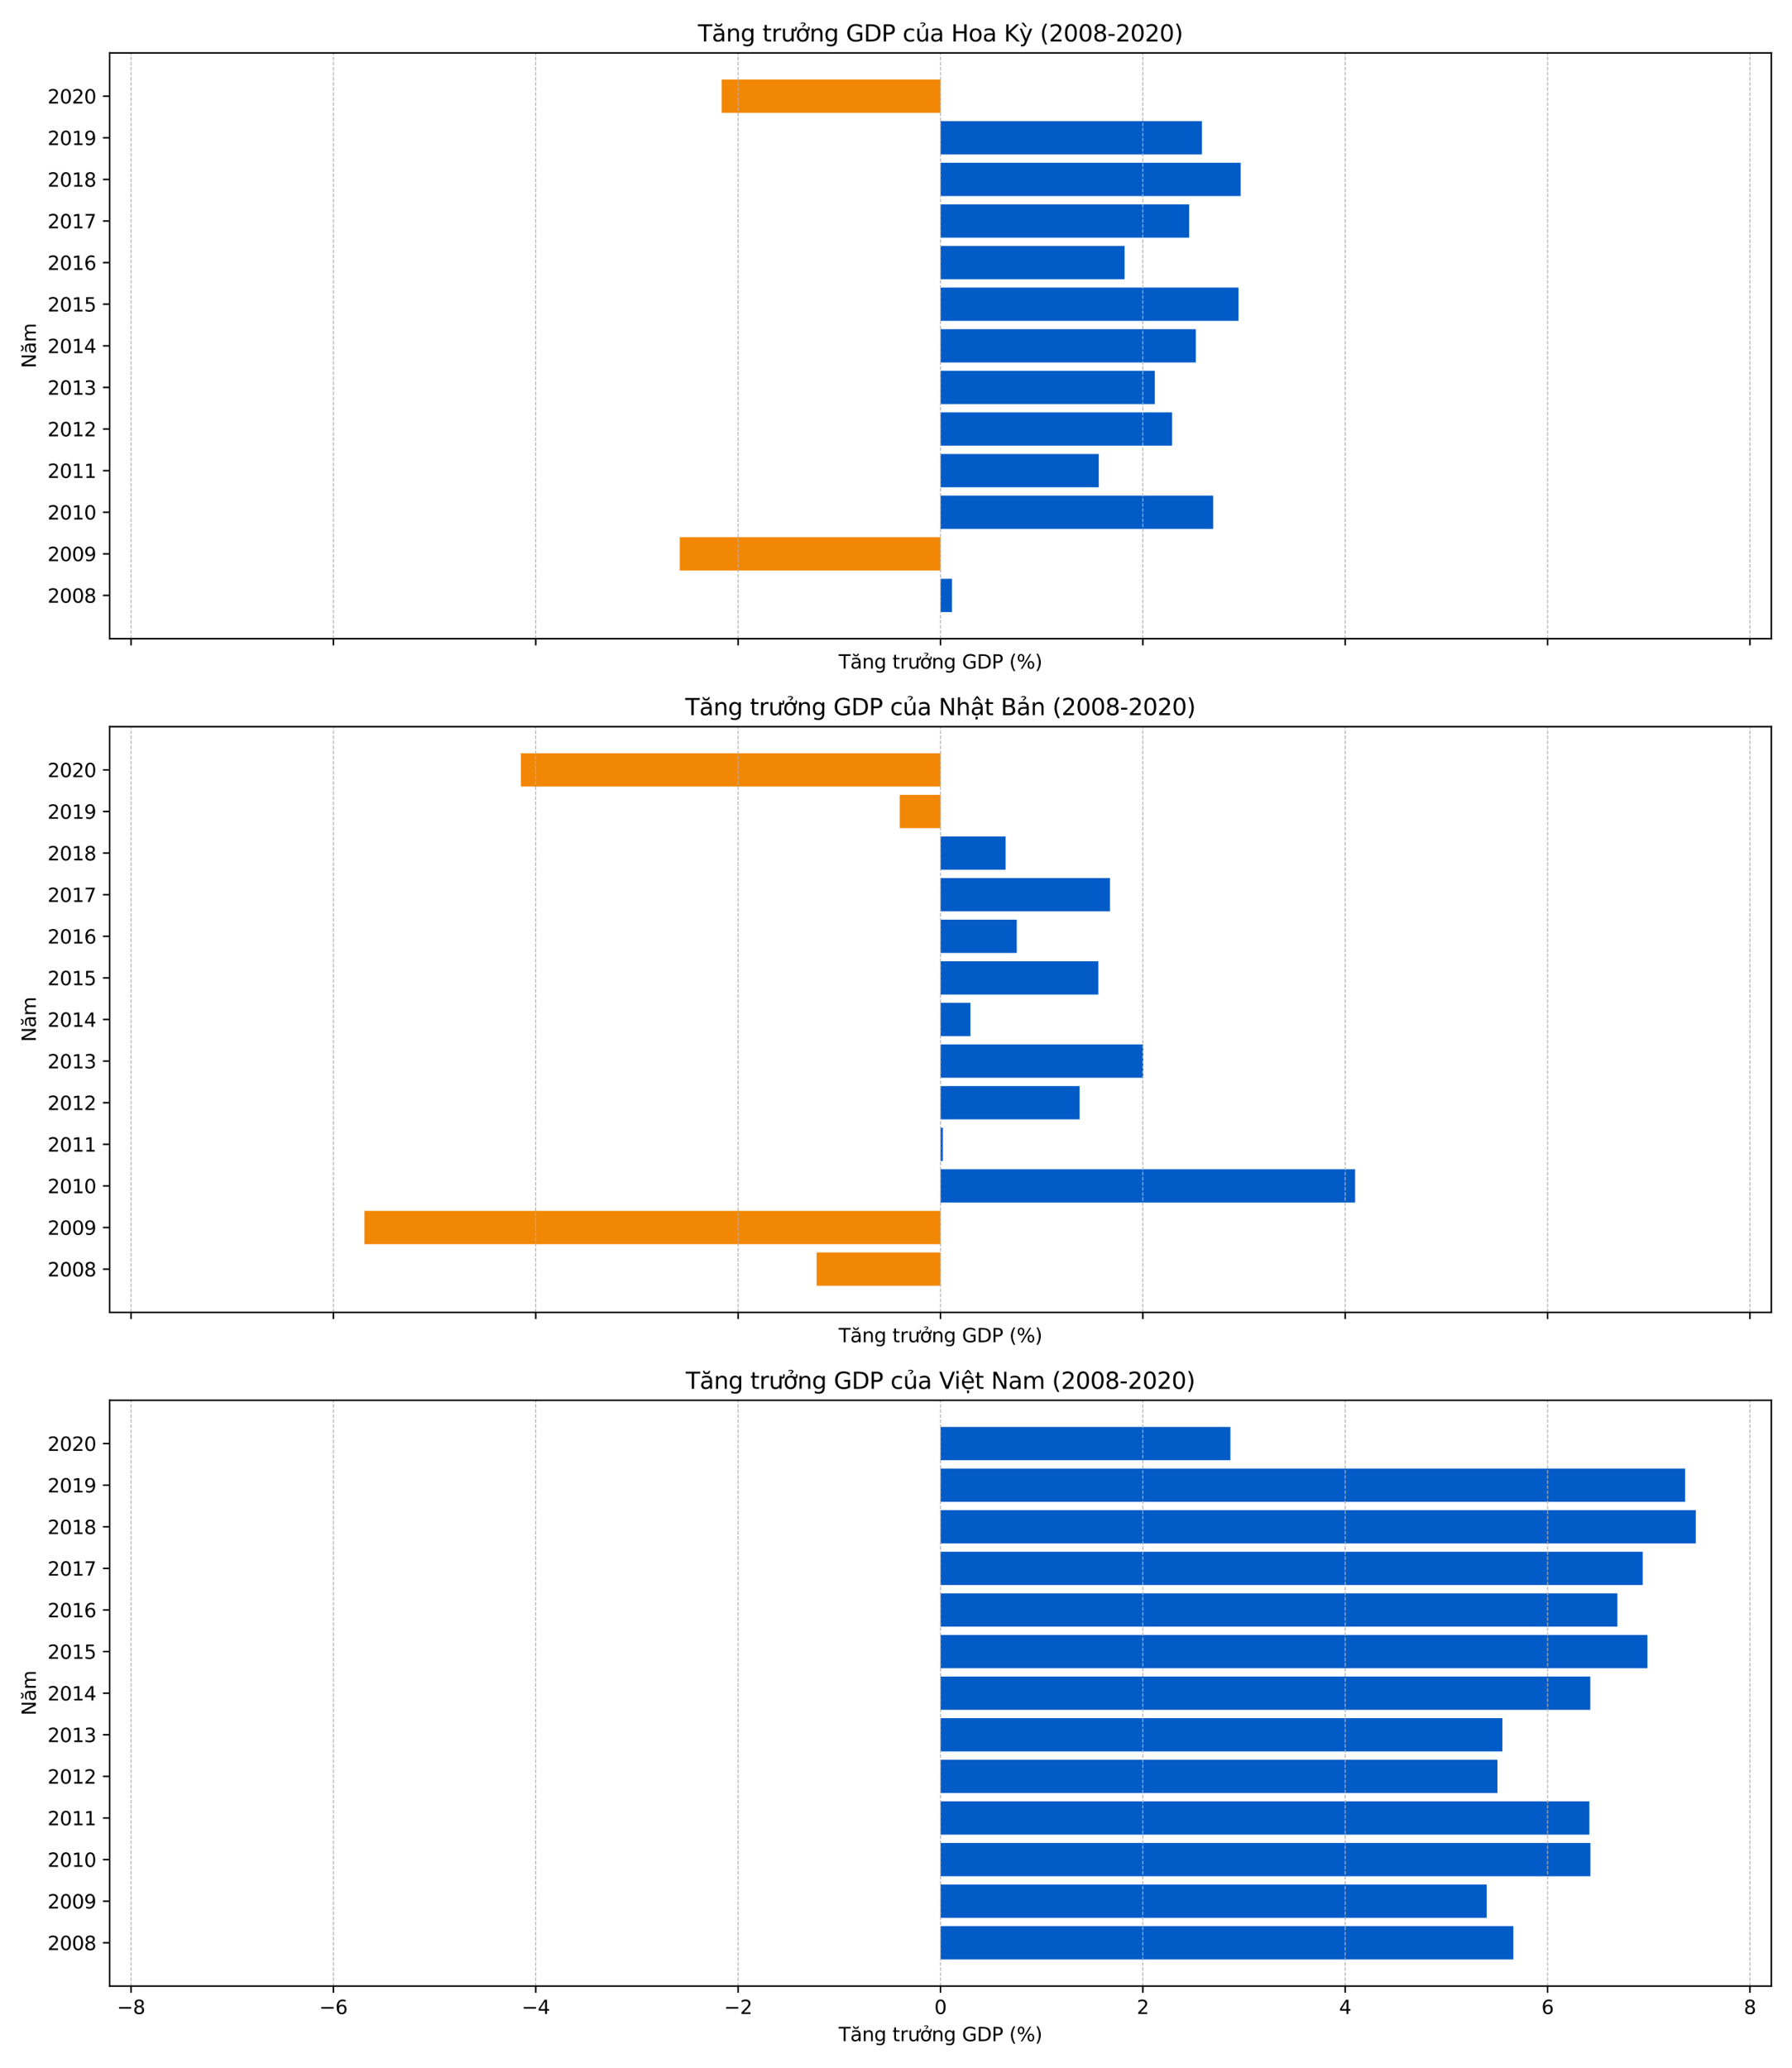 <?xml version="1.0" encoding="utf-8" standalone="no"?>
<!DOCTYPE svg PUBLIC "-//W3C//DTD SVG 1.1//EN"
  "http://www.w3.org/Graphics/SVG/1.1/DTD/svg11.dtd">
<svg xmlns:xlink="http://www.w3.org/1999/xlink" width="936pt" height="1080pt" viewBox="0 0 936 1080" xmlns="http://www.w3.org/2000/svg" version="1.1">
 <defs>
  <style type="text/css">*{stroke-linejoin: round; stroke-linecap: butt}</style>
 </defs>
 <g id="figure_1">
  <g id="patch_1">
   <path d="M 0 1080 
L 936 1080 
L 936 0 
L 0 0 
z
" style="fill: #ffffff"/>
  </g>
  <g id="axes_1">
   <g id="patch_2">
    <path d="M 57.26 333.607 
L 925.2 333.607 
L 925.2 27.656 
L 57.26 27.656 
z
" style="fill: #ffffff"/>
   </g>
   <g id="patch_3">
    <path d="M 491.23 319.7 
L 497.233 319.7 
L 497.233 302.317 
L 491.23 302.317 
z
" clip-path="url(#p594fb4dc65)" style="fill: #025bc7"/>
   </g>
   <g id="patch_4">
    <path d="M 491.23 297.971 
L 355.065 297.971 
L 355.065 280.587 
L 491.23 280.587 
z
" clip-path="url(#p594fb4dc65)" style="fill: #f28705"/>
   </g>
   <g id="patch_5">
    <path d="M 491.23 276.241 
L 633.668 276.241 
L 633.668 258.858 
L 491.23 258.858 
z
" clip-path="url(#p594fb4dc65)" style="fill: #025bc7"/>
   </g>
   <g id="patch_6">
    <path d="M 491.23 254.512 
L 573.907 254.512 
L 573.907 237.128 
L 491.23 237.128 
z
" clip-path="url(#p594fb4dc65)" style="fill: #025bc7"/>
   </g>
   <g id="patch_7">
    <path d="M 491.23 232.782 
L 612.207 232.782 
L 612.207 215.399 
L 491.23 215.399 
z
" clip-path="url(#p594fb4dc65)" style="fill: #025bc7"/>
   </g>
   <g id="patch_8">
    <path d="M 491.23 211.053 
L 603.155 211.053 
L 603.155 193.669 
L 491.23 193.669 
z
" clip-path="url(#p594fb4dc65)" style="fill: #025bc7"/>
   </g>
   <g id="patch_9">
    <path d="M 491.23 189.323 
L 624.611 189.323 
L 624.611 171.94 
L 491.23 171.94 
z
" clip-path="url(#p594fb4dc65)" style="fill: #025bc7"/>
   </g>
   <g id="patch_10">
    <path d="M 491.23 167.594 
L 646.899 167.594 
L 646.899 150.21 
L 491.23 150.21 
z
" clip-path="url(#p594fb4dc65)" style="fill: #025bc7"/>
   </g>
   <g id="patch_11">
    <path d="M 491.23 145.865 
L 587.386 145.865 
L 587.386 128.481 
L 491.23 128.481 
z
" clip-path="url(#p594fb4dc65)" style="fill: #025bc7"/>
   </g>
   <g id="patch_12">
    <path d="M 491.23 124.135 
L 621.113 124.135 
L 621.113 106.751 
L 491.23 106.751 
z
" clip-path="url(#p594fb4dc65)" style="fill: #025bc7"/>
   </g>
   <g id="patch_13">
    <path d="M 491.23 102.406 
L 648.007 102.406 
L 648.007 85.022 
L 491.23 85.022 
z
" clip-path="url(#p594fb4dc65)" style="fill: #025bc7"/>
   </g>
   <g id="patch_14">
    <path d="M 491.23 80.676 
L 627.783 80.676 
L 627.783 63.293 
L 491.23 63.293 
z
" clip-path="url(#p594fb4dc65)" style="fill: #025bc7"/>
   </g>
   <g id="patch_15">
    <path d="M 491.23 58.947 
L 376.916 58.947 
L 376.916 41.563 
L 491.23 41.563 
z
" clip-path="url(#p594fb4dc65)" style="fill: #f28705"/>
   </g>
   <g id="matplotlib.axis_1">
    <g id="xtick_1">
     <g id="line2d_1">
      <path d="M 68.438 333.607 
L 68.438 27.656 
" clip-path="url(#p594fb4dc65)" style="fill: none; stroke-dasharray: 1.85,0.8; stroke-dashoffset: 0; stroke: #b0b0b0; stroke-width: 0.5"/>
     </g>
     <g id="line2d_2">
      <defs>
       <path id="mca7b251875" d="M 0 0 
L 0 3.5 
" style="stroke: #000000; stroke-width: 0.8"/>
      </defs>
      <g>
       <use xlink:href="#mca7b251875" x="68.438" y="333.607" style="stroke: #000000; stroke-width: 0.8"/>
      </g>
     </g>
    </g>
    <g id="xtick_2">
     <g id="line2d_3">
      <path d="M 174.136 333.607 
L 174.136 27.656 
" clip-path="url(#p594fb4dc65)" style="fill: none; stroke-dasharray: 1.85,0.8; stroke-dashoffset: 0; stroke: #b0b0b0; stroke-width: 0.5"/>
     </g>
     <g id="line2d_4">
      <g>
       <use xlink:href="#mca7b251875" x="174.136" y="333.607" style="stroke: #000000; stroke-width: 0.8"/>
      </g>
     </g>
    </g>
    <g id="xtick_3">
     <g id="line2d_5">
      <path d="M 279.834 333.607 
L 279.834 27.656 
" clip-path="url(#p594fb4dc65)" style="fill: none; stroke-dasharray: 1.85,0.8; stroke-dashoffset: 0; stroke: #b0b0b0; stroke-width: 0.5"/>
     </g>
     <g id="line2d_6">
      <g>
       <use xlink:href="#mca7b251875" x="279.834" y="333.607" style="stroke: #000000; stroke-width: 0.8"/>
      </g>
     </g>
    </g>
    <g id="xtick_4">
     <g id="line2d_7">
      <path d="M 385.532 333.607 
L 385.532 27.656 
" clip-path="url(#p594fb4dc65)" style="fill: none; stroke-dasharray: 1.85,0.8; stroke-dashoffset: 0; stroke: #b0b0b0; stroke-width: 0.5"/>
     </g>
     <g id="line2d_8">
      <g>
       <use xlink:href="#mca7b251875" x="385.532" y="333.607" style="stroke: #000000; stroke-width: 0.8"/>
      </g>
     </g>
    </g>
    <g id="xtick_5">
     <g id="line2d_9">
      <path d="M 491.23 333.607 
L 491.23 27.656 
" clip-path="url(#p594fb4dc65)" style="fill: none; stroke-dasharray: 1.85,0.8; stroke-dashoffset: 0; stroke: #b0b0b0; stroke-width: 0.5"/>
     </g>
     <g id="line2d_10">
      <g>
       <use xlink:href="#mca7b251875" x="491.23" y="333.607" style="stroke: #000000; stroke-width: 0.8"/>
      </g>
     </g>
    </g>
    <g id="xtick_6">
     <g id="line2d_11">
      <path d="M 596.928 333.607 
L 596.928 27.656 
" clip-path="url(#p594fb4dc65)" style="fill: none; stroke-dasharray: 1.85,0.8; stroke-dashoffset: 0; stroke: #b0b0b0; stroke-width: 0.5"/>
     </g>
     <g id="line2d_12">
      <g>
       <use xlink:href="#mca7b251875" x="596.928" y="333.607" style="stroke: #000000; stroke-width: 0.8"/>
      </g>
     </g>
    </g>
    <g id="xtick_7">
     <g id="line2d_13">
      <path d="M 702.626 333.607 
L 702.626 27.656 
" clip-path="url(#p594fb4dc65)" style="fill: none; stroke-dasharray: 1.85,0.8; stroke-dashoffset: 0; stroke: #b0b0b0; stroke-width: 0.5"/>
     </g>
     <g id="line2d_14">
      <g>
       <use xlink:href="#mca7b251875" x="702.626" y="333.607" style="stroke: #000000; stroke-width: 0.8"/>
      </g>
     </g>
    </g>
    <g id="xtick_8">
     <g id="line2d_15">
      <path d="M 808.324 333.607 
L 808.324 27.656 
" clip-path="url(#p594fb4dc65)" style="fill: none; stroke-dasharray: 1.85,0.8; stroke-dashoffset: 0; stroke: #b0b0b0; stroke-width: 0.5"/>
     </g>
     <g id="line2d_16">
      <g>
       <use xlink:href="#mca7b251875" x="808.324" y="333.607" style="stroke: #000000; stroke-width: 0.8"/>
      </g>
     </g>
    </g>
    <g id="xtick_9">
     <g id="line2d_17">
      <path d="M 914.022 333.607 
L 914.022 27.656 
" clip-path="url(#p594fb4dc65)" style="fill: none; stroke-dasharray: 1.85,0.8; stroke-dashoffset: 0; stroke: #b0b0b0; stroke-width: 0.5"/>
     </g>
     <g id="line2d_18">
      <g>
       <use xlink:href="#mca7b251875" x="914.022" y="333.607" style="stroke: #000000; stroke-width: 0.8"/>
      </g>
     </g>
    </g>
    <g id="text_1">
     <!-- Tăng trưởng GDP (%) -->
     <g transform="translate(438.024 349.207) scale(0.1 -0.1)">
      <defs>
       <path id="DejaVuSans-54" d="M -19 4666 
L 3928 4666 
L 3928 4134 
L 2272 4134 
L 2272 0 
L 1638 0 
L 1638 4134 
L -19 4134 
L -19 4666 
z
" transform="scale(0.016)"/>
       <path id="DejaVuSans-103" d="M 870 4897 
L 1239 4897 
Q 1273 4663 1424 4545 
Q 1576 4428 1848 4428 
Q 2117 4428 2267 4544 
Q 2417 4660 2457 4897 
L 2826 4897 
Q 2795 4450 2548 4225 
Q 2301 4000 1848 4000 
Q 1395 4000 1148 4225 
Q 901 4450 870 4897 
z
M 2194 1759 
Q 1497 1759 1228 1600 
Q 959 1441 959 1056 
Q 959 750 1161 570 
Q 1363 391 1709 391 
Q 2188 391 2477 730 
Q 2766 1069 2766 1631 
L 2766 1759 
L 2194 1759 
z
M 3341 1997 
L 3341 0 
L 2766 0 
L 2766 531 
Q 2569 213 2275 61 
Q 1981 -91 1556 -91 
Q 1019 -91 701 211 
Q 384 513 384 1019 
Q 384 1609 779 1909 
Q 1175 2209 1959 2209 
L 2766 2209 
L 2766 2266 
Q 2766 2663 2505 2880 
Q 2244 3097 1772 3097 
Q 1472 3097 1187 3025 
Q 903 2953 641 2809 
L 641 3341 
Q 956 3463 1253 3523 
Q 1550 3584 1831 3584 
Q 2591 3584 2966 3190 
Q 3341 2797 3341 1997 
z
" transform="scale(0.016)"/>
       <path id="DejaVuSans-6e" d="M 3513 2113 
L 3513 0 
L 2938 0 
L 2938 2094 
Q 2938 2591 2744 2837 
Q 2550 3084 2163 3084 
Q 1697 3084 1428 2787 
Q 1159 2491 1159 1978 
L 1159 0 
L 581 0 
L 581 3500 
L 1159 3500 
L 1159 2956 
Q 1366 3272 1645 3428 
Q 1925 3584 2291 3584 
Q 2894 3584 3203 3211 
Q 3513 2838 3513 2113 
z
" transform="scale(0.016)"/>
       <path id="DejaVuSans-67" d="M 2906 1791 
Q 2906 2416 2648 2759 
Q 2391 3103 1925 3103 
Q 1463 3103 1205 2759 
Q 947 2416 947 1791 
Q 947 1169 1205 825 
Q 1463 481 1925 481 
Q 2391 481 2648 825 
Q 2906 1169 2906 1791 
z
M 3481 434 
Q 3481 -459 3084 -895 
Q 2688 -1331 1869 -1331 
Q 1566 -1331 1297 -1286 
Q 1028 -1241 775 -1147 
L 775 -588 
Q 1028 -725 1275 -790 
Q 1522 -856 1778 -856 
Q 2344 -856 2625 -561 
Q 2906 -266 2906 331 
L 2906 616 
Q 2728 306 2450 153 
Q 2172 0 1784 0 
Q 1141 0 747 490 
Q 353 981 353 1791 
Q 353 2603 747 3093 
Q 1141 3584 1784 3584 
Q 2172 3584 2450 3431 
Q 2728 3278 2906 2969 
L 2906 3500 
L 3481 3500 
L 3481 434 
z
" transform="scale(0.016)"/>
       <path id="DejaVuSans-20" transform="scale(0.016)"/>
       <path id="DejaVuSans-74" d="M 1172 4494 
L 1172 3500 
L 2356 3500 
L 2356 3053 
L 1172 3053 
L 1172 1153 
Q 1172 725 1289 603 
Q 1406 481 1766 481 
L 2356 481 
L 2356 0 
L 1766 0 
Q 1100 0 847 248 
Q 594 497 594 1153 
L 594 3053 
L 172 3053 
L 172 3500 
L 594 3500 
L 594 4494 
L 1172 4494 
z
" transform="scale(0.016)"/>
       <path id="DejaVuSans-72" d="M 2631 2963 
Q 2534 3019 2420 3045 
Q 2306 3072 2169 3072 
Q 1681 3072 1420 2755 
Q 1159 2438 1159 1844 
L 1159 0 
L 581 0 
L 581 3500 
L 1159 3500 
L 1159 2956 
Q 1341 3275 1631 3429 
Q 1922 3584 2338 3584 
Q 2397 3584 2469 3576 
Q 2541 3569 2628 3553 
L 2631 2963 
z
" transform="scale(0.016)"/>
       <path id="DejaVuSans-1b0" d="M 3094 3136 
L 3094 3508 
Q 3285 3367 3422 3300 
Q 3560 3233 3657 3233 
Q 3800 3233 3872 3319 
Q 3944 3405 3944 3573 
Q 3944 3673 3920 3770 
Q 3897 3867 3850 3964 
L 4266 3964 
Q 4297 3845 4312 3739 
Q 4328 3633 4328 3539 
Q 4328 3158 4192 2978 
Q 4057 2798 3766 2798 
Q 3616 2798 3452 2881 
Q 3288 2964 3094 3136 
z
M 552 1381 
L 552 3500 
L 1127 3500 
L 1127 1403 
Q 1127 906 1320 657 
Q 1514 409 1902 409 
Q 2367 409 2637 706 
Q 2908 1003 2908 1516 
L 2908 3500 
L 3483 3500 
L 3483 0 
L 2908 0 
L 2908 538 
Q 2699 219 2422 64 
Q 2146 -91 1780 -91 
Q 1177 -91 864 284 
Q 552 659 552 1381 
z
M 1999 3584 
L 1999 3584 
z
" transform="scale(0.016)"/>
       <path id="DejaVuSans-1edf" d="M 2622 3136 
L 2622 3508 
Q 2813 3367 2950 3300 
Q 3088 3233 3185 3233 
Q 3328 3233 3400 3319 
Q 3472 3405 3472 3573 
Q 3472 3673 3448 3770 
Q 3425 3867 3378 3964 
L 3794 3964 
Q 3825 3845 3840 3739 
Q 3856 3633 3856 3539 
Q 3856 3158 3720 2978 
Q 3585 2798 3294 2798 
Q 3144 2798 2980 2881 
Q 2816 2964 2622 3136 
z
M 1975 3097 
Q 1513 3097 1244 2736 
Q 975 2375 975 1747 
Q 975 1119 1242 758 
Q 1510 397 1975 397 
Q 2435 397 2703 759 
Q 2972 1122 2972 1747 
Q 2972 2369 2703 2733 
Q 2435 3097 1975 3097 
z
M 1975 3584 
Q 2725 3584 3153 3096 
Q 3582 2609 3582 1747 
Q 3582 888 3153 398 
Q 2725 -91 1975 -91 
Q 1222 -91 795 398 
Q 369 888 369 1747 
Q 369 2609 795 3096 
Q 1222 3584 1975 3584 
z
M 1364 5025 
Q 1714 5184 2042 5184 
Q 2367 5184 2565 5051 
Q 2764 4919 2764 4709 
Q 2764 4519 2489 4316 
L 2351 4216 
Q 2242 4134 2230 4106 
Q 2208 4056 2208 3956 
L 1836 3956 
L 1836 3994 
Q 1836 4119 1883 4203 
Q 1930 4288 2089 4403 
L 2230 4509 
Q 2373 4616 2373 4741 
Q 2373 4806 2276 4862 
Q 2180 4919 1958 4919 
Q 1676 4919 1364 4756 
L 1364 5025 
z
" transform="scale(0.016)"/>
       <path id="DejaVuSans-47" d="M 3809 666 
L 3809 1919 
L 2778 1919 
L 2778 2438 
L 4434 2438 
L 4434 434 
Q 4069 175 3628 42 
Q 3188 -91 2688 -91 
Q 1594 -91 976 548 
Q 359 1188 359 2328 
Q 359 3472 976 4111 
Q 1594 4750 2688 4750 
Q 3144 4750 3555 4637 
Q 3966 4525 4313 4306 
L 4313 3634 
Q 3963 3931 3569 4081 
Q 3175 4231 2741 4231 
Q 1884 4231 1454 3753 
Q 1025 3275 1025 2328 
Q 1025 1384 1454 906 
Q 1884 428 2741 428 
Q 3075 428 3337 486 
Q 3600 544 3809 666 
z
" transform="scale(0.016)"/>
       <path id="DejaVuSans-44" d="M 1259 4147 
L 1259 519 
L 2022 519 
Q 2988 519 3436 956 
Q 3884 1394 3884 2338 
Q 3884 3275 3436 3711 
Q 2988 4147 2022 4147 
L 1259 4147 
z
M 628 4666 
L 1925 4666 
Q 3281 4666 3915 4102 
Q 4550 3538 4550 2338 
Q 4550 1131 3912 565 
Q 3275 0 1925 0 
L 628 0 
L 628 4666 
z
" transform="scale(0.016)"/>
       <path id="DejaVuSans-50" d="M 1259 4147 
L 1259 2394 
L 2053 2394 
Q 2494 2394 2734 2622 
Q 2975 2850 2975 3272 
Q 2975 3691 2734 3919 
Q 2494 4147 2053 4147 
L 1259 4147 
z
M 628 4666 
L 2053 4666 
Q 2838 4666 3239 4311 
Q 3641 3956 3641 3272 
Q 3641 2581 3239 2228 
Q 2838 1875 2053 1875 
L 1259 1875 
L 1259 0 
L 628 0 
L 628 4666 
z
" transform="scale(0.016)"/>
       <path id="DejaVuSans-28" d="M 1984 4856 
Q 1566 4138 1362 3434 
Q 1159 2731 1159 2009 
Q 1159 1288 1364 580 
Q 1569 -128 1984 -844 
L 1484 -844 
Q 1016 -109 783 600 
Q 550 1309 550 2009 
Q 550 2706 781 3412 
Q 1013 4119 1484 4856 
L 1984 4856 
z
" transform="scale(0.016)"/>
       <path id="DejaVuSans-25" d="M 4653 2053 
Q 4381 2053 4226 1822 
Q 4072 1591 4072 1178 
Q 4072 772 4226 539 
Q 4381 306 4653 306 
Q 4919 306 5073 539 
Q 5228 772 5228 1178 
Q 5228 1588 5073 1820 
Q 4919 2053 4653 2053 
z
M 4653 2450 
Q 5147 2450 5437 2106 
Q 5728 1763 5728 1178 
Q 5728 594 5436 251 
Q 5144 -91 4653 -91 
Q 4153 -91 3862 251 
Q 3572 594 3572 1178 
Q 3572 1766 3864 2108 
Q 4156 2450 4653 2450 
z
M 1428 4353 
Q 1159 4353 1004 4120 
Q 850 3888 850 3481 
Q 850 3069 1003 2837 
Q 1156 2606 1428 2606 
Q 1700 2606 1854 2837 
Q 2009 3069 2009 3481 
Q 2009 3884 1853 4118 
Q 1697 4353 1428 4353 
z
M 4250 4750 
L 4750 4750 
L 1831 -91 
L 1331 -91 
L 4250 4750 
z
M 1428 4750 
Q 1922 4750 2215 4408 
Q 2509 4066 2509 3481 
Q 2509 2891 2217 2550 
Q 1925 2209 1428 2209 
Q 931 2209 642 2551 
Q 353 2894 353 3481 
Q 353 4063 643 4406 
Q 934 4750 1428 4750 
z
" transform="scale(0.016)"/>
       <path id="DejaVuSans-29" d="M 513 4856 
L 1013 4856 
Q 1481 4119 1714 3412 
Q 1947 2706 1947 2009 
Q 1947 1309 1714 600 
Q 1481 -109 1013 -844 
L 513 -844 
Q 928 -128 1133 580 
Q 1338 1288 1338 2009 
Q 1338 2731 1133 3434 
Q 928 4138 513 4856 
z
" transform="scale(0.016)"/>
      </defs>
      <use xlink:href="#DejaVuSans-54"/>
      <use xlink:href="#DejaVuSans-103" x="61.084"/>
      <use xlink:href="#DejaVuSans-6e" x="122.363"/>
      <use xlink:href="#DejaVuSans-67" x="185.742"/>
      <use xlink:href="#DejaVuSans-20" x="249.219"/>
      <use xlink:href="#DejaVuSans-74" x="281.006"/>
      <use xlink:href="#DejaVuSans-72" x="320.215"/>
      <use xlink:href="#DejaVuSans-1b0" x="361.328"/>
      <use xlink:href="#DejaVuSans-1edf" x="424.707"/>
      <use xlink:href="#DejaVuSans-6e" x="485.889"/>
      <use xlink:href="#DejaVuSans-67" x="549.268"/>
      <use xlink:href="#DejaVuSans-20" x="612.744"/>
      <use xlink:href="#DejaVuSans-47" x="644.531"/>
      <use xlink:href="#DejaVuSans-44" x="722.021"/>
      <use xlink:href="#DejaVuSans-50" x="799.023"/>
      <use xlink:href="#DejaVuSans-20" x="859.326"/>
      <use xlink:href="#DejaVuSans-28" x="891.113"/>
      <use xlink:href="#DejaVuSans-25" x="930.127"/>
      <use xlink:href="#DejaVuSans-29" x="1025.146"/>
     </g>
    </g>
   </g>
   <g id="matplotlib.axis_2">
    <g id="ytick_1">
     <g id="line2d_19">
      <defs>
       <path id="ma2a9b5c233" d="M 0 0 
L -3.5 0 
" style="stroke: #000000; stroke-width: 0.8"/>
      </defs>
      <g>
       <use xlink:href="#ma2a9b5c233" x="57.26" y="311.008" style="stroke: #000000; stroke-width: 0.8"/>
      </g>
     </g>
     <g id="text_2">
      <!-- 2008 -->
      <g transform="translate(24.81 314.808) scale(0.1 -0.1)">
       <defs>
        <path id="DejaVuSans-32" d="M 1228 531 
L 3431 531 
L 3431 0 
L 469 0 
L 469 531 
Q 828 903 1448 1529 
Q 2069 2156 2228 2338 
Q 2531 2678 2651 2914 
Q 2772 3150 2772 3378 
Q 2772 3750 2511 3984 
Q 2250 4219 1831 4219 
Q 1534 4219 1204 4116 
Q 875 4013 500 3803 
L 500 4441 
Q 881 4594 1212 4672 
Q 1544 4750 1819 4750 
Q 2544 4750 2975 4387 
Q 3406 4025 3406 3419 
Q 3406 3131 3298 2873 
Q 3191 2616 2906 2266 
Q 2828 2175 2409 1742 
Q 1991 1309 1228 531 
z
" transform="scale(0.016)"/>
        <path id="DejaVuSans-30" d="M 2034 4250 
Q 1547 4250 1301 3770 
Q 1056 3291 1056 2328 
Q 1056 1369 1301 889 
Q 1547 409 2034 409 
Q 2525 409 2770 889 
Q 3016 1369 3016 2328 
Q 3016 3291 2770 3770 
Q 2525 4250 2034 4250 
z
M 2034 4750 
Q 2819 4750 3233 4129 
Q 3647 3509 3647 2328 
Q 3647 1150 3233 529 
Q 2819 -91 2034 -91 
Q 1250 -91 836 529 
Q 422 1150 422 2328 
Q 422 3509 836 4129 
Q 1250 4750 2034 4750 
z
" transform="scale(0.016)"/>
        <path id="DejaVuSans-38" d="M 2034 2216 
Q 1584 2216 1326 1975 
Q 1069 1734 1069 1313 
Q 1069 891 1326 650 
Q 1584 409 2034 409 
Q 2484 409 2743 651 
Q 3003 894 3003 1313 
Q 3003 1734 2745 1975 
Q 2488 2216 2034 2216 
z
M 1403 2484 
Q 997 2584 770 2862 
Q 544 3141 544 3541 
Q 544 4100 942 4425 
Q 1341 4750 2034 4750 
Q 2731 4750 3128 4425 
Q 3525 4100 3525 3541 
Q 3525 3141 3298 2862 
Q 3072 2584 2669 2484 
Q 3125 2378 3379 2068 
Q 3634 1759 3634 1313 
Q 3634 634 3220 271 
Q 2806 -91 2034 -91 
Q 1263 -91 848 271 
Q 434 634 434 1313 
Q 434 1759 690 2068 
Q 947 2378 1403 2484 
z
M 1172 3481 
Q 1172 3119 1398 2916 
Q 1625 2713 2034 2713 
Q 2441 2713 2670 2916 
Q 2900 3119 2900 3481 
Q 2900 3844 2670 4047 
Q 2441 4250 2034 4250 
Q 1625 4250 1398 4047 
Q 1172 3844 1172 3481 
z
" transform="scale(0.016)"/>
       </defs>
       <use xlink:href="#DejaVuSans-32"/>
       <use xlink:href="#DejaVuSans-30" x="63.623"/>
       <use xlink:href="#DejaVuSans-30" x="127.246"/>
       <use xlink:href="#DejaVuSans-38" x="190.869"/>
      </g>
     </g>
    </g>
    <g id="ytick_2">
     <g id="line2d_20">
      <g>
       <use xlink:href="#ma2a9b5c233" x="57.26" y="289.279" style="stroke: #000000; stroke-width: 0.8"/>
      </g>
     </g>
     <g id="text_3">
      <!-- 2009 -->
      <g transform="translate(24.81 293.078) scale(0.1 -0.1)">
       <defs>
        <path id="DejaVuSans-39" d="M 703 97 
L 703 672 
Q 941 559 1184 500 
Q 1428 441 1663 441 
Q 2288 441 2617 861 
Q 2947 1281 2994 2138 
Q 2813 1869 2534 1725 
Q 2256 1581 1919 1581 
Q 1219 1581 811 2004 
Q 403 2428 403 3163 
Q 403 3881 828 4315 
Q 1253 4750 1959 4750 
Q 2769 4750 3195 4129 
Q 3622 3509 3622 2328 
Q 3622 1225 3098 567 
Q 2575 -91 1691 -91 
Q 1453 -91 1209 -44 
Q 966 3 703 97 
z
M 1959 2075 
Q 2384 2075 2632 2365 
Q 2881 2656 2881 3163 
Q 2881 3666 2632 3958 
Q 2384 4250 1959 4250 
Q 1534 4250 1286 3958 
Q 1038 3666 1038 3163 
Q 1038 2656 1286 2365 
Q 1534 2075 1959 2075 
z
" transform="scale(0.016)"/>
       </defs>
       <use xlink:href="#DejaVuSans-32"/>
       <use xlink:href="#DejaVuSans-30" x="63.623"/>
       <use xlink:href="#DejaVuSans-30" x="127.246"/>
       <use xlink:href="#DejaVuSans-39" x="190.869"/>
      </g>
     </g>
    </g>
    <g id="ytick_3">
     <g id="line2d_21">
      <g>
       <use xlink:href="#ma2a9b5c233" x="57.26" y="267.55" style="stroke: #000000; stroke-width: 0.8"/>
      </g>
     </g>
     <g id="text_4">
      <!-- 2010 -->
      <g transform="translate(24.81 271.349) scale(0.1 -0.1)">
       <defs>
        <path id="DejaVuSans-31" d="M 794 531 
L 1825 531 
L 1825 4091 
L 703 3866 
L 703 4441 
L 1819 4666 
L 2450 4666 
L 2450 531 
L 3481 531 
L 3481 0 
L 794 0 
L 794 531 
z
" transform="scale(0.016)"/>
       </defs>
       <use xlink:href="#DejaVuSans-32"/>
       <use xlink:href="#DejaVuSans-30" x="63.623"/>
       <use xlink:href="#DejaVuSans-31" x="127.246"/>
       <use xlink:href="#DejaVuSans-30" x="190.869"/>
      </g>
     </g>
    </g>
    <g id="ytick_4">
     <g id="line2d_22">
      <g>
       <use xlink:href="#ma2a9b5c233" x="57.26" y="245.82" style="stroke: #000000; stroke-width: 0.8"/>
      </g>
     </g>
     <g id="text_5">
      <!-- 2011 -->
      <g transform="translate(24.81 249.619) scale(0.1 -0.1)">
       <use xlink:href="#DejaVuSans-32"/>
       <use xlink:href="#DejaVuSans-30" x="63.623"/>
       <use xlink:href="#DejaVuSans-31" x="127.246"/>
       <use xlink:href="#DejaVuSans-31" x="190.869"/>
      </g>
     </g>
    </g>
    <g id="ytick_5">
     <g id="line2d_23">
      <g>
       <use xlink:href="#ma2a9b5c233" x="57.26" y="224.091" style="stroke: #000000; stroke-width: 0.8"/>
      </g>
     </g>
     <g id="text_6">
      <!-- 2012 -->
      <g transform="translate(24.81 227.89) scale(0.1 -0.1)">
       <use xlink:href="#DejaVuSans-32"/>
       <use xlink:href="#DejaVuSans-30" x="63.623"/>
       <use xlink:href="#DejaVuSans-31" x="127.246"/>
       <use xlink:href="#DejaVuSans-32" x="190.869"/>
      </g>
     </g>
    </g>
    <g id="ytick_6">
     <g id="line2d_24">
      <g>
       <use xlink:href="#ma2a9b5c233" x="57.26" y="202.361" style="stroke: #000000; stroke-width: 0.8"/>
      </g>
     </g>
     <g id="text_7">
      <!-- 2013 -->
      <g transform="translate(24.81 206.16) scale(0.1 -0.1)">
       <defs>
        <path id="DejaVuSans-33" d="M 2597 2516 
Q 3050 2419 3304 2112 
Q 3559 1806 3559 1356 
Q 3559 666 3084 287 
Q 2609 -91 1734 -91 
Q 1441 -91 1130 -33 
Q 819 25 488 141 
L 488 750 
Q 750 597 1062 519 
Q 1375 441 1716 441 
Q 2309 441 2620 675 
Q 2931 909 2931 1356 
Q 2931 1769 2642 2001 
Q 2353 2234 1838 2234 
L 1294 2234 
L 1294 2753 
L 1863 2753 
Q 2328 2753 2575 2939 
Q 2822 3125 2822 3475 
Q 2822 3834 2567 4026 
Q 2313 4219 1838 4219 
Q 1578 4219 1281 4162 
Q 984 4106 628 3988 
L 628 4550 
Q 988 4650 1302 4700 
Q 1616 4750 1894 4750 
Q 2613 4750 3031 4423 
Q 3450 4097 3450 3541 
Q 3450 3153 3228 2886 
Q 3006 2619 2597 2516 
z
" transform="scale(0.016)"/>
       </defs>
       <use xlink:href="#DejaVuSans-32"/>
       <use xlink:href="#DejaVuSans-30" x="63.623"/>
       <use xlink:href="#DejaVuSans-31" x="127.246"/>
       <use xlink:href="#DejaVuSans-33" x="190.869"/>
      </g>
     </g>
    </g>
    <g id="ytick_7">
     <g id="line2d_25">
      <g>
       <use xlink:href="#ma2a9b5c233" x="57.26" y="180.632" style="stroke: #000000; stroke-width: 0.8"/>
      </g>
     </g>
     <g id="text_8">
      <!-- 2014 -->
      <g transform="translate(24.81 184.431) scale(0.1 -0.1)">
       <defs>
        <path id="DejaVuSans-34" d="M 2419 4116 
L 825 1625 
L 2419 1625 
L 2419 4116 
z
M 2253 4666 
L 3047 4666 
L 3047 1625 
L 3713 1625 
L 3713 1100 
L 3047 1100 
L 3047 0 
L 2419 0 
L 2419 1100 
L 313 1100 
L 313 1709 
L 2253 4666 
z
" transform="scale(0.016)"/>
       </defs>
       <use xlink:href="#DejaVuSans-32"/>
       <use xlink:href="#DejaVuSans-30" x="63.623"/>
       <use xlink:href="#DejaVuSans-31" x="127.246"/>
       <use xlink:href="#DejaVuSans-34" x="190.869"/>
      </g>
     </g>
    </g>
    <g id="ytick_8">
     <g id="line2d_26">
      <g>
       <use xlink:href="#ma2a9b5c233" x="57.26" y="158.902" style="stroke: #000000; stroke-width: 0.8"/>
      </g>
     </g>
     <g id="text_9">
      <!-- 2015 -->
      <g transform="translate(24.81 162.701) scale(0.1 -0.1)">
       <defs>
        <path id="DejaVuSans-35" d="M 691 4666 
L 3169 4666 
L 3169 4134 
L 1269 4134 
L 1269 2991 
Q 1406 3038 1543 3061 
Q 1681 3084 1819 3084 
Q 2600 3084 3056 2656 
Q 3513 2228 3513 1497 
Q 3513 744 3044 326 
Q 2575 -91 1722 -91 
Q 1428 -91 1123 -41 
Q 819 9 494 109 
L 494 744 
Q 775 591 1075 516 
Q 1375 441 1709 441 
Q 2250 441 2565 725 
Q 2881 1009 2881 1497 
Q 2881 1984 2565 2268 
Q 2250 2553 1709 2553 
Q 1456 2553 1204 2497 
Q 953 2441 691 2322 
L 691 4666 
z
" transform="scale(0.016)"/>
       </defs>
       <use xlink:href="#DejaVuSans-32"/>
       <use xlink:href="#DejaVuSans-30" x="63.623"/>
       <use xlink:href="#DejaVuSans-31" x="127.246"/>
       <use xlink:href="#DejaVuSans-35" x="190.869"/>
      </g>
     </g>
    </g>
    <g id="ytick_9">
     <g id="line2d_27">
      <g>
       <use xlink:href="#ma2a9b5c233" x="57.26" y="137.173" style="stroke: #000000; stroke-width: 0.8"/>
      </g>
     </g>
     <g id="text_10">
      <!-- 2016 -->
      <g transform="translate(24.81 140.972) scale(0.1 -0.1)">
       <defs>
        <path id="DejaVuSans-36" d="M 2113 2584 
Q 1688 2584 1439 2293 
Q 1191 2003 1191 1497 
Q 1191 994 1439 701 
Q 1688 409 2113 409 
Q 2538 409 2786 701 
Q 3034 994 3034 1497 
Q 3034 2003 2786 2293 
Q 2538 2584 2113 2584 
z
M 3366 4563 
L 3366 3988 
Q 3128 4100 2886 4159 
Q 2644 4219 2406 4219 
Q 1781 4219 1451 3797 
Q 1122 3375 1075 2522 
Q 1259 2794 1537 2939 
Q 1816 3084 2150 3084 
Q 2853 3084 3261 2657 
Q 3669 2231 3669 1497 
Q 3669 778 3244 343 
Q 2819 -91 2113 -91 
Q 1303 -91 875 529 
Q 447 1150 447 2328 
Q 447 3434 972 4092 
Q 1497 4750 2381 4750 
Q 2619 4750 2861 4703 
Q 3103 4656 3366 4563 
z
" transform="scale(0.016)"/>
       </defs>
       <use xlink:href="#DejaVuSans-32"/>
       <use xlink:href="#DejaVuSans-30" x="63.623"/>
       <use xlink:href="#DejaVuSans-31" x="127.246"/>
       <use xlink:href="#DejaVuSans-36" x="190.869"/>
      </g>
     </g>
    </g>
    <g id="ytick_10">
     <g id="line2d_28">
      <g>
       <use xlink:href="#ma2a9b5c233" x="57.26" y="115.443" style="stroke: #000000; stroke-width: 0.8"/>
      </g>
     </g>
     <g id="text_11">
      <!-- 2017 -->
      <g transform="translate(24.81 119.242) scale(0.1 -0.1)">
       <defs>
        <path id="DejaVuSans-37" d="M 525 4666 
L 3525 4666 
L 3525 4397 
L 1831 0 
L 1172 0 
L 2766 4134 
L 525 4134 
L 525 4666 
z
" transform="scale(0.016)"/>
       </defs>
       <use xlink:href="#DejaVuSans-32"/>
       <use xlink:href="#DejaVuSans-30" x="63.623"/>
       <use xlink:href="#DejaVuSans-31" x="127.246"/>
       <use xlink:href="#DejaVuSans-37" x="190.869"/>
      </g>
     </g>
    </g>
    <g id="ytick_11">
     <g id="line2d_29">
      <g>
       <use xlink:href="#ma2a9b5c233" x="57.26" y="93.714" style="stroke: #000000; stroke-width: 0.8"/>
      </g>
     </g>
     <g id="text_12">
      <!-- 2018 -->
      <g transform="translate(24.81 97.513) scale(0.1 -0.1)">
       <use xlink:href="#DejaVuSans-32"/>
       <use xlink:href="#DejaVuSans-30" x="63.623"/>
       <use xlink:href="#DejaVuSans-31" x="127.246"/>
       <use xlink:href="#DejaVuSans-38" x="190.869"/>
      </g>
     </g>
    </g>
    <g id="ytick_12">
     <g id="line2d_30">
      <g>
       <use xlink:href="#ma2a9b5c233" x="57.26" y="71.984" style="stroke: #000000; stroke-width: 0.8"/>
      </g>
     </g>
     <g id="text_13">
      <!-- 2019 -->
      <g transform="translate(24.81 75.784) scale(0.1 -0.1)">
       <use xlink:href="#DejaVuSans-32"/>
       <use xlink:href="#DejaVuSans-30" x="63.623"/>
       <use xlink:href="#DejaVuSans-31" x="127.246"/>
       <use xlink:href="#DejaVuSans-39" x="190.869"/>
      </g>
     </g>
    </g>
    <g id="ytick_13">
     <g id="line2d_31">
      <g>
       <use xlink:href="#ma2a9b5c233" x="57.26" y="50.255" style="stroke: #000000; stroke-width: 0.8"/>
      </g>
     </g>
     <g id="text_14">
      <!-- 2020 -->
      <g transform="translate(24.81 54.054) scale(0.1 -0.1)">
       <use xlink:href="#DejaVuSans-32"/>
       <use xlink:href="#DejaVuSans-30" x="63.623"/>
       <use xlink:href="#DejaVuSans-32" x="127.246"/>
       <use xlink:href="#DejaVuSans-30" x="190.869"/>
      </g>
     </g>
    </g>
    <g id="text_15">
     <!-- Năm -->
     <g transform="translate(18.73 192.307) rotate(-90) scale(0.1 -0.1)">
      <defs>
       <path id="DejaVuSans-4e" d="M 628 4666 
L 1478 4666 
L 3547 763 
L 3547 4666 
L 4159 4666 
L 4159 0 
L 3309 0 
L 1241 3903 
L 1241 0 
L 628 0 
L 628 4666 
z
" transform="scale(0.016)"/>
       <path id="DejaVuSans-6d" d="M 3328 2828 
Q 3544 3216 3844 3400 
Q 4144 3584 4550 3584 
Q 5097 3584 5394 3201 
Q 5691 2819 5691 2113 
L 5691 0 
L 5113 0 
L 5113 2094 
Q 5113 2597 4934 2840 
Q 4756 3084 4391 3084 
Q 3944 3084 3684 2787 
Q 3425 2491 3425 1978 
L 3425 0 
L 2847 0 
L 2847 2094 
Q 2847 2600 2669 2842 
Q 2491 3084 2119 3084 
Q 1678 3084 1418 2786 
Q 1159 2488 1159 1978 
L 1159 0 
L 581 0 
L 581 3500 
L 1159 3500 
L 1159 2956 
Q 1356 3278 1631 3431 
Q 1906 3584 2284 3584 
Q 2666 3584 2933 3390 
Q 3200 3197 3328 2828 
z
" transform="scale(0.016)"/>
      </defs>
      <use xlink:href="#DejaVuSans-4e"/>
      <use xlink:href="#DejaVuSans-103" x="74.805"/>
      <use xlink:href="#DejaVuSans-6d" x="136.084"/>
     </g>
    </g>
   </g>
   <g id="patch_16">
    <path d="M 57.26 333.607 
L 57.26 27.656 
" style="fill: none; stroke: #000000; stroke-width: 0.8; stroke-linejoin: miter; stroke-linecap: square"/>
   </g>
   <g id="patch_17">
    <path d="M 925.2 333.607 
L 925.2 27.656 
" style="fill: none; stroke: #000000; stroke-width: 0.8; stroke-linejoin: miter; stroke-linecap: square"/>
   </g>
   <g id="patch_18">
    <path d="M 57.26 333.607 
L 925.2 333.607 
" style="fill: none; stroke: #000000; stroke-width: 0.8; stroke-linejoin: miter; stroke-linecap: square"/>
   </g>
   <g id="patch_19">
    <path d="M 57.26 27.656 
L 925.2 27.656 
" style="fill: none; stroke: #000000; stroke-width: 0.8; stroke-linejoin: miter; stroke-linecap: square"/>
   </g>
   <g id="text_16">
    <!-- Tăng trưởng GDP của Hoa Kỳ (2008-2020) -->
    <g transform="translate(364.533 21.656) scale(0.12 -0.12)">
     <defs>
      <path id="DejaVuSans-63" d="M 3122 3366 
L 3122 2828 
Q 2878 2963 2633 3030 
Q 2388 3097 2138 3097 
Q 1578 3097 1268 2742 
Q 959 2388 959 1747 
Q 959 1106 1268 751 
Q 1578 397 2138 397 
Q 2388 397 2633 464 
Q 2878 531 3122 666 
L 3122 134 
Q 2881 22 2623 -34 
Q 2366 -91 2075 -91 
Q 1284 -91 818 406 
Q 353 903 353 1747 
Q 353 2603 823 3093 
Q 1294 3584 2113 3584 
Q 2378 3584 2631 3529 
Q 2884 3475 3122 3366 
z
" transform="scale(0.016)"/>
      <path id="DejaVuSans-1ee7" d="M 544 1381 
L 544 3500 
L 1119 3500 
L 1119 1403 
Q 1119 906 1312 657 
Q 1506 409 1894 409 
Q 2359 409 2629 706 
Q 2900 1003 2900 1516 
L 2900 3500 
L 3475 3500 
L 3475 0 
L 2900 0 
L 2900 538 
Q 2691 219 2414 64 
Q 2138 -91 1772 -91 
Q 1169 -91 856 284 
Q 544 659 544 1381 
z
M 1991 3584 
L 1991 3584 
z
M 1364 5025 
Q 1714 5184 2042 5184 
Q 2367 5184 2565 5051 
Q 2764 4919 2764 4709 
Q 2764 4519 2489 4316 
L 2351 4216 
Q 2242 4134 2230 4106 
Q 2208 4056 2208 3956 
L 1836 3956 
L 1836 3994 
Q 1836 4119 1883 4203 
Q 1930 4288 2089 4403 
L 2230 4509 
Q 2373 4616 2373 4741 
Q 2373 4806 2276 4862 
Q 2180 4919 1958 4919 
Q 1676 4919 1364 4756 
L 1364 5025 
z
" transform="scale(0.016)"/>
      <path id="DejaVuSans-61" d="M 2194 1759 
Q 1497 1759 1228 1600 
Q 959 1441 959 1056 
Q 959 750 1161 570 
Q 1363 391 1709 391 
Q 2188 391 2477 730 
Q 2766 1069 2766 1631 
L 2766 1759 
L 2194 1759 
z
M 3341 1997 
L 3341 0 
L 2766 0 
L 2766 531 
Q 2569 213 2275 61 
Q 1981 -91 1556 -91 
Q 1019 -91 701 211 
Q 384 513 384 1019 
Q 384 1609 779 1909 
Q 1175 2209 1959 2209 
L 2766 2209 
L 2766 2266 
Q 2766 2663 2505 2880 
Q 2244 3097 1772 3097 
Q 1472 3097 1187 3025 
Q 903 2953 641 2809 
L 641 3341 
Q 956 3463 1253 3523 
Q 1550 3584 1831 3584 
Q 2591 3584 2966 3190 
Q 3341 2797 3341 1997 
z
" transform="scale(0.016)"/>
      <path id="DejaVuSans-48" d="M 628 4666 
L 1259 4666 
L 1259 2753 
L 3553 2753 
L 3553 4666 
L 4184 4666 
L 4184 0 
L 3553 0 
L 3553 2222 
L 1259 2222 
L 1259 0 
L 628 0 
L 628 4666 
z
" transform="scale(0.016)"/>
      <path id="DejaVuSans-6f" d="M 1959 3097 
Q 1497 3097 1228 2736 
Q 959 2375 959 1747 
Q 959 1119 1226 758 
Q 1494 397 1959 397 
Q 2419 397 2687 759 
Q 2956 1122 2956 1747 
Q 2956 2369 2687 2733 
Q 2419 3097 1959 3097 
z
M 1959 3584 
Q 2709 3584 3137 3096 
Q 3566 2609 3566 1747 
Q 3566 888 3137 398 
Q 2709 -91 1959 -91 
Q 1206 -91 779 398 
Q 353 888 353 1747 
Q 353 2609 779 3096 
Q 1206 3584 1959 3584 
z
" transform="scale(0.016)"/>
      <path id="DejaVuSans-4b" d="M 628 4666 
L 1259 4666 
L 1259 2694 
L 3353 4666 
L 4166 4666 
L 1850 2491 
L 4331 0 
L 3500 0 
L 1259 2247 
L 1259 0 
L 628 0 
L 628 4666 
z
" transform="scale(0.016)"/>
      <path id="DejaVuSans-1ef3" d="M 2059 -325 
Q 1816 -950 1584 -1140 
Q 1353 -1331 966 -1331 
L 506 -1331 
L 506 -850 
L 844 -850 
Q 1081 -850 1212 -737 
Q 1344 -625 1503 -206 
L 1606 56 
L 191 3500 
L 800 3500 
L 1894 763 
L 2988 3500 
L 3597 3500 
L 2059 -325 
z
M 1251 5119 
L 2132 3950 
L 1654 3950 
L 635 5119 
L 1251 5119 
z
" transform="scale(0.016)"/>
      <path id="DejaVuSans-2d" d="M 313 2009 
L 1997 2009 
L 1997 1497 
L 313 1497 
L 313 2009 
z
" transform="scale(0.016)"/>
     </defs>
     <use xlink:href="#DejaVuSans-54"/>
     <use xlink:href="#DejaVuSans-103" x="61.084"/>
     <use xlink:href="#DejaVuSans-6e" x="122.363"/>
     <use xlink:href="#DejaVuSans-67" x="185.742"/>
     <use xlink:href="#DejaVuSans-20" x="249.219"/>
     <use xlink:href="#DejaVuSans-74" x="281.006"/>
     <use xlink:href="#DejaVuSans-72" x="320.215"/>
     <use xlink:href="#DejaVuSans-1b0" x="361.328"/>
     <use xlink:href="#DejaVuSans-1edf" x="424.707"/>
     <use xlink:href="#DejaVuSans-6e" x="485.889"/>
     <use xlink:href="#DejaVuSans-67" x="549.268"/>
     <use xlink:href="#DejaVuSans-20" x="612.744"/>
     <use xlink:href="#DejaVuSans-47" x="644.531"/>
     <use xlink:href="#DejaVuSans-44" x="722.021"/>
     <use xlink:href="#DejaVuSans-50" x="799.023"/>
     <use xlink:href="#DejaVuSans-20" x="859.326"/>
     <use xlink:href="#DejaVuSans-63" x="891.113"/>
     <use xlink:href="#DejaVuSans-1ee7" x="946.094"/>
     <use xlink:href="#DejaVuSans-61" x="1009.473"/>
     <use xlink:href="#DejaVuSans-20" x="1070.752"/>
     <use xlink:href="#DejaVuSans-48" x="1102.539"/>
     <use xlink:href="#DejaVuSans-6f" x="1177.734"/>
     <use xlink:href="#DejaVuSans-61" x="1238.916"/>
     <use xlink:href="#DejaVuSans-20" x="1300.195"/>
     <use xlink:href="#DejaVuSans-4b" x="1331.982"/>
     <use xlink:href="#DejaVuSans-1ef3" x="1397.559"/>
     <use xlink:href="#DejaVuSans-20" x="1456.738"/>
     <use xlink:href="#DejaVuSans-28" x="1488.525"/>
     <use xlink:href="#DejaVuSans-32" x="1527.539"/>
     <use xlink:href="#DejaVuSans-30" x="1591.162"/>
     <use xlink:href="#DejaVuSans-30" x="1654.785"/>
     <use xlink:href="#DejaVuSans-38" x="1718.408"/>
     <use xlink:href="#DejaVuSans-2d" x="1782.031"/>
     <use xlink:href="#DejaVuSans-32" x="1818.115"/>
     <use xlink:href="#DejaVuSans-30" x="1881.738"/>
     <use xlink:href="#DejaVuSans-32" x="1945.361"/>
     <use xlink:href="#DejaVuSans-30" x="2008.984"/>
     <use xlink:href="#DejaVuSans-29" x="2072.607"/>
    </g>
   </g>
  </g>
  <g id="axes_2">
   <g id="patch_20">
    <path d="M 57.26 685.48 
L 925.2 685.48 
L 925.2 379.53 
L 57.26 379.53 
z
" style="fill: #ffffff"/>
   </g>
   <g id="patch_21">
    <path d="M 491.23 671.574 
L 426.528 671.574 
L 426.528 654.19 
L 491.23 654.19 
z
" clip-path="url(#p155ed62968)" style="fill: #f28705"/>
   </g>
   <g id="patch_22">
    <path d="M 491.23 649.844 
L 190.348 649.844 
L 190.348 632.461 
L 491.23 632.461 
z
" clip-path="url(#p155ed62968)" style="fill: #f28705"/>
   </g>
   <g id="patch_23">
    <path d="M 491.23 628.115 
L 707.801 628.115 
L 707.801 610.731 
L 491.23 610.731 
z
" clip-path="url(#p155ed62968)" style="fill: #025bc7"/>
   </g>
   <g id="patch_24">
    <path d="M 491.23 606.385 
L 492.488 606.385 
L 492.488 589.002 
L 491.23 589.002 
z
" clip-path="url(#p155ed62968)" style="fill: #025bc7"/>
   </g>
   <g id="patch_25">
    <path d="M 491.23 584.656 
L 563.884 584.656 
L 563.884 567.272 
L 491.23 567.272 
z
" clip-path="url(#p155ed62968)" style="fill: #025bc7"/>
   </g>
   <g id="patch_26">
    <path d="M 491.23 562.926 
L 597.198 562.926 
L 597.198 545.543 
L 491.23 545.543 
z
" clip-path="url(#p155ed62968)" style="fill: #025bc7"/>
   </g>
   <g id="patch_27">
    <path d="M 491.23 541.197 
L 506.884 541.197 
L 506.884 523.813 
L 491.23 523.813 
z
" clip-path="url(#p155ed62968)" style="fill: #025bc7"/>
   </g>
   <g id="patch_28">
    <path d="M 491.23 519.467 
L 573.708 519.467 
L 573.708 502.084 
L 491.23 502.084 
z
" clip-path="url(#p155ed62968)" style="fill: #025bc7"/>
   </g>
   <g id="patch_29">
    <path d="M 491.23 497.738 
L 531.069 497.738 
L 531.069 480.354 
L 491.23 480.354 
z
" clip-path="url(#p155ed62968)" style="fill: #025bc7"/>
   </g>
   <g id="patch_30">
    <path d="M 491.23 476.008 
L 579.77 476.008 
L 579.77 458.625 
L 491.23 458.625 
z
" clip-path="url(#p155ed62968)" style="fill: #025bc7"/>
   </g>
   <g id="patch_31">
    <path d="M 491.23 454.279 
L 525.233 454.279 
L 525.233 436.895 
L 491.23 436.895 
z
" clip-path="url(#p155ed62968)" style="fill: #025bc7"/>
   </g>
   <g id="patch_32">
    <path d="M 491.23 432.549 
L 469.976 432.549 
L 469.976 415.166 
L 491.23 415.166 
z
" clip-path="url(#p155ed62968)" style="fill: #f28705"/>
   </g>
   <g id="patch_33">
    <path d="M 491.23 410.82 
L 272.059 410.82 
L 272.059 393.436 
L 491.23 393.436 
z
" clip-path="url(#p155ed62968)" style="fill: #f28705"/>
   </g>
   <g id="matplotlib.axis_3">
    <g id="xtick_10">
     <g id="line2d_32">
      <path d="M 68.438 685.48 
L 68.438 379.53 
" clip-path="url(#p155ed62968)" style="fill: none; stroke-dasharray: 1.85,0.8; stroke-dashoffset: 0; stroke: #b0b0b0; stroke-width: 0.5"/>
     </g>
     <g id="line2d_33">
      <g>
       <use xlink:href="#mca7b251875" x="68.438" y="685.48" style="stroke: #000000; stroke-width: 0.8"/>
      </g>
     </g>
    </g>
    <g id="xtick_11">
     <g id="line2d_34">
      <path d="M 174.136 685.48 
L 174.136 379.53 
" clip-path="url(#p155ed62968)" style="fill: none; stroke-dasharray: 1.85,0.8; stroke-dashoffset: 0; stroke: #b0b0b0; stroke-width: 0.5"/>
     </g>
     <g id="line2d_35">
      <g>
       <use xlink:href="#mca7b251875" x="174.136" y="685.48" style="stroke: #000000; stroke-width: 0.8"/>
      </g>
     </g>
    </g>
    <g id="xtick_12">
     <g id="line2d_36">
      <path d="M 279.834 685.48 
L 279.834 379.53 
" clip-path="url(#p155ed62968)" style="fill: none; stroke-dasharray: 1.85,0.8; stroke-dashoffset: 0; stroke: #b0b0b0; stroke-width: 0.5"/>
     </g>
     <g id="line2d_37">
      <g>
       <use xlink:href="#mca7b251875" x="279.834" y="685.48" style="stroke: #000000; stroke-width: 0.8"/>
      </g>
     </g>
    </g>
    <g id="xtick_13">
     <g id="line2d_38">
      <path d="M 385.532 685.48 
L 385.532 379.53 
" clip-path="url(#p155ed62968)" style="fill: none; stroke-dasharray: 1.85,0.8; stroke-dashoffset: 0; stroke: #b0b0b0; stroke-width: 0.5"/>
     </g>
     <g id="line2d_39">
      <g>
       <use xlink:href="#mca7b251875" x="385.532" y="685.48" style="stroke: #000000; stroke-width: 0.8"/>
      </g>
     </g>
    </g>
    <g id="xtick_14">
     <g id="line2d_40">
      <path d="M 491.23 685.48 
L 491.23 379.53 
" clip-path="url(#p155ed62968)" style="fill: none; stroke-dasharray: 1.85,0.8; stroke-dashoffset: 0; stroke: #b0b0b0; stroke-width: 0.5"/>
     </g>
     <g id="line2d_41">
      <g>
       <use xlink:href="#mca7b251875" x="491.23" y="685.48" style="stroke: #000000; stroke-width: 0.8"/>
      </g>
     </g>
    </g>
    <g id="xtick_15">
     <g id="line2d_42">
      <path d="M 596.928 685.48 
L 596.928 379.53 
" clip-path="url(#p155ed62968)" style="fill: none; stroke-dasharray: 1.85,0.8; stroke-dashoffset: 0; stroke: #b0b0b0; stroke-width: 0.5"/>
     </g>
     <g id="line2d_43">
      <g>
       <use xlink:href="#mca7b251875" x="596.928" y="685.48" style="stroke: #000000; stroke-width: 0.8"/>
      </g>
     </g>
    </g>
    <g id="xtick_16">
     <g id="line2d_44">
      <path d="M 702.626 685.48 
L 702.626 379.53 
" clip-path="url(#p155ed62968)" style="fill: none; stroke-dasharray: 1.85,0.8; stroke-dashoffset: 0; stroke: #b0b0b0; stroke-width: 0.5"/>
     </g>
     <g id="line2d_45">
      <g>
       <use xlink:href="#mca7b251875" x="702.626" y="685.48" style="stroke: #000000; stroke-width: 0.8"/>
      </g>
     </g>
    </g>
    <g id="xtick_17">
     <g id="line2d_46">
      <path d="M 808.324 685.48 
L 808.324 379.53 
" clip-path="url(#p155ed62968)" style="fill: none; stroke-dasharray: 1.85,0.8; stroke-dashoffset: 0; stroke: #b0b0b0; stroke-width: 0.5"/>
     </g>
     <g id="line2d_47">
      <g>
       <use xlink:href="#mca7b251875" x="808.324" y="685.48" style="stroke: #000000; stroke-width: 0.8"/>
      </g>
     </g>
    </g>
    <g id="xtick_18">
     <g id="line2d_48">
      <path d="M 914.022 685.48 
L 914.022 379.53 
" clip-path="url(#p155ed62968)" style="fill: none; stroke-dasharray: 1.85,0.8; stroke-dashoffset: 0; stroke: #b0b0b0; stroke-width: 0.5"/>
     </g>
     <g id="line2d_49">
      <g>
       <use xlink:href="#mca7b251875" x="914.022" y="685.48" style="stroke: #000000; stroke-width: 0.8"/>
      </g>
     </g>
    </g>
    <g id="text_17">
     <!-- Tăng trưởng GDP (%) -->
     <g transform="translate(438.024 701.08) scale(0.1 -0.1)">
      <use xlink:href="#DejaVuSans-54"/>
      <use xlink:href="#DejaVuSans-103" x="61.084"/>
      <use xlink:href="#DejaVuSans-6e" x="122.363"/>
      <use xlink:href="#DejaVuSans-67" x="185.742"/>
      <use xlink:href="#DejaVuSans-20" x="249.219"/>
      <use xlink:href="#DejaVuSans-74" x="281.006"/>
      <use xlink:href="#DejaVuSans-72" x="320.215"/>
      <use xlink:href="#DejaVuSans-1b0" x="361.328"/>
      <use xlink:href="#DejaVuSans-1edf" x="424.707"/>
      <use xlink:href="#DejaVuSans-6e" x="485.889"/>
      <use xlink:href="#DejaVuSans-67" x="549.268"/>
      <use xlink:href="#DejaVuSans-20" x="612.744"/>
      <use xlink:href="#DejaVuSans-47" x="644.531"/>
      <use xlink:href="#DejaVuSans-44" x="722.021"/>
      <use xlink:href="#DejaVuSans-50" x="799.023"/>
      <use xlink:href="#DejaVuSans-20" x="859.326"/>
      <use xlink:href="#DejaVuSans-28" x="891.113"/>
      <use xlink:href="#DejaVuSans-25" x="930.127"/>
      <use xlink:href="#DejaVuSans-29" x="1025.146"/>
     </g>
    </g>
   </g>
   <g id="matplotlib.axis_4">
    <g id="ytick_14">
     <g id="line2d_50">
      <g>
       <use xlink:href="#ma2a9b5c233" x="57.26" y="662.882" style="stroke: #000000; stroke-width: 0.8"/>
      </g>
     </g>
     <g id="text_18">
      <!-- 2008 -->
      <g transform="translate(24.81 666.681) scale(0.1 -0.1)">
       <use xlink:href="#DejaVuSans-32"/>
       <use xlink:href="#DejaVuSans-30" x="63.623"/>
       <use xlink:href="#DejaVuSans-30" x="127.246"/>
       <use xlink:href="#DejaVuSans-38" x="190.869"/>
      </g>
     </g>
    </g>
    <g id="ytick_15">
     <g id="line2d_51">
      <g>
       <use xlink:href="#ma2a9b5c233" x="57.26" y="641.152" style="stroke: #000000; stroke-width: 0.8"/>
      </g>
     </g>
     <g id="text_19">
      <!-- 2009 -->
      <g transform="translate(24.81 644.952) scale(0.1 -0.1)">
       <use xlink:href="#DejaVuSans-32"/>
       <use xlink:href="#DejaVuSans-30" x="63.623"/>
       <use xlink:href="#DejaVuSans-30" x="127.246"/>
       <use xlink:href="#DejaVuSans-39" x="190.869"/>
      </g>
     </g>
    </g>
    <g id="ytick_16">
     <g id="line2d_52">
      <g>
       <use xlink:href="#ma2a9b5c233" x="57.26" y="619.423" style="stroke: #000000; stroke-width: 0.8"/>
      </g>
     </g>
     <g id="text_20">
      <!-- 2010 -->
      <g transform="translate(24.81 623.222) scale(0.1 -0.1)">
       <use xlink:href="#DejaVuSans-32"/>
       <use xlink:href="#DejaVuSans-30" x="63.623"/>
       <use xlink:href="#DejaVuSans-31" x="127.246"/>
       <use xlink:href="#DejaVuSans-30" x="190.869"/>
      </g>
     </g>
    </g>
    <g id="ytick_17">
     <g id="line2d_53">
      <g>
       <use xlink:href="#ma2a9b5c233" x="57.26" y="597.693" style="stroke: #000000; stroke-width: 0.8"/>
      </g>
     </g>
     <g id="text_21">
      <!-- 2011 -->
      <g transform="translate(24.81 601.493) scale(0.1 -0.1)">
       <use xlink:href="#DejaVuSans-32"/>
       <use xlink:href="#DejaVuSans-30" x="63.623"/>
       <use xlink:href="#DejaVuSans-31" x="127.246"/>
       <use xlink:href="#DejaVuSans-31" x="190.869"/>
      </g>
     </g>
    </g>
    <g id="ytick_18">
     <g id="line2d_54">
      <g>
       <use xlink:href="#ma2a9b5c233" x="57.26" y="575.964" style="stroke: #000000; stroke-width: 0.8"/>
      </g>
     </g>
     <g id="text_22">
      <!-- 2012 -->
      <g transform="translate(24.81 579.763) scale(0.1 -0.1)">
       <use xlink:href="#DejaVuSans-32"/>
       <use xlink:href="#DejaVuSans-30" x="63.623"/>
       <use xlink:href="#DejaVuSans-31" x="127.246"/>
       <use xlink:href="#DejaVuSans-32" x="190.869"/>
      </g>
     </g>
    </g>
    <g id="ytick_19">
     <g id="line2d_55">
      <g>
       <use xlink:href="#ma2a9b5c233" x="57.26" y="554.234" style="stroke: #000000; stroke-width: 0.8"/>
      </g>
     </g>
     <g id="text_23">
      <!-- 2013 -->
      <g transform="translate(24.81 558.034) scale(0.1 -0.1)">
       <use xlink:href="#DejaVuSans-32"/>
       <use xlink:href="#DejaVuSans-30" x="63.623"/>
       <use xlink:href="#DejaVuSans-31" x="127.246"/>
       <use xlink:href="#DejaVuSans-33" x="190.869"/>
      </g>
     </g>
    </g>
    <g id="ytick_20">
     <g id="line2d_56">
      <g>
       <use xlink:href="#ma2a9b5c233" x="57.26" y="532.505" style="stroke: #000000; stroke-width: 0.8"/>
      </g>
     </g>
     <g id="text_24">
      <!-- 2014 -->
      <g transform="translate(24.81 536.304) scale(0.1 -0.1)">
       <use xlink:href="#DejaVuSans-32"/>
       <use xlink:href="#DejaVuSans-30" x="63.623"/>
       <use xlink:href="#DejaVuSans-31" x="127.246"/>
       <use xlink:href="#DejaVuSans-34" x="190.869"/>
      </g>
     </g>
    </g>
    <g id="ytick_21">
     <g id="line2d_57">
      <g>
       <use xlink:href="#ma2a9b5c233" x="57.26" y="510.776" style="stroke: #000000; stroke-width: 0.8"/>
      </g>
     </g>
     <g id="text_25">
      <!-- 2015 -->
      <g transform="translate(24.81 514.575) scale(0.1 -0.1)">
       <use xlink:href="#DejaVuSans-32"/>
       <use xlink:href="#DejaVuSans-30" x="63.623"/>
       <use xlink:href="#DejaVuSans-31" x="127.246"/>
       <use xlink:href="#DejaVuSans-35" x="190.869"/>
      </g>
     </g>
    </g>
    <g id="ytick_22">
     <g id="line2d_58">
      <g>
       <use xlink:href="#ma2a9b5c233" x="57.26" y="489.046" style="stroke: #000000; stroke-width: 0.8"/>
      </g>
     </g>
     <g id="text_26">
      <!-- 2016 -->
      <g transform="translate(24.81 492.845) scale(0.1 -0.1)">
       <use xlink:href="#DejaVuSans-32"/>
       <use xlink:href="#DejaVuSans-30" x="63.623"/>
       <use xlink:href="#DejaVuSans-31" x="127.246"/>
       <use xlink:href="#DejaVuSans-36" x="190.869"/>
      </g>
     </g>
    </g>
    <g id="ytick_23">
     <g id="line2d_59">
      <g>
       <use xlink:href="#ma2a9b5c233" x="57.26" y="467.317" style="stroke: #000000; stroke-width: 0.8"/>
      </g>
     </g>
     <g id="text_27">
      <!-- 2017 -->
      <g transform="translate(24.81 471.116) scale(0.1 -0.1)">
       <use xlink:href="#DejaVuSans-32"/>
       <use xlink:href="#DejaVuSans-30" x="63.623"/>
       <use xlink:href="#DejaVuSans-31" x="127.246"/>
       <use xlink:href="#DejaVuSans-37" x="190.869"/>
      </g>
     </g>
    </g>
    <g id="ytick_24">
     <g id="line2d_60">
      <g>
       <use xlink:href="#ma2a9b5c233" x="57.26" y="445.587" style="stroke: #000000; stroke-width: 0.8"/>
      </g>
     </g>
     <g id="text_28">
      <!-- 2018 -->
      <g transform="translate(24.81 449.386) scale(0.1 -0.1)">
       <use xlink:href="#DejaVuSans-32"/>
       <use xlink:href="#DejaVuSans-30" x="63.623"/>
       <use xlink:href="#DejaVuSans-31" x="127.246"/>
       <use xlink:href="#DejaVuSans-38" x="190.869"/>
      </g>
     </g>
    </g>
    <g id="ytick_25">
     <g id="line2d_61">
      <g>
       <use xlink:href="#ma2a9b5c233" x="57.26" y="423.858" style="stroke: #000000; stroke-width: 0.8"/>
      </g>
     </g>
     <g id="text_29">
      <!-- 2019 -->
      <g transform="translate(24.81 427.657) scale(0.1 -0.1)">
       <use xlink:href="#DejaVuSans-32"/>
       <use xlink:href="#DejaVuSans-30" x="63.623"/>
       <use xlink:href="#DejaVuSans-31" x="127.246"/>
       <use xlink:href="#DejaVuSans-39" x="190.869"/>
      </g>
     </g>
    </g>
    <g id="ytick_26">
     <g id="line2d_62">
      <g>
       <use xlink:href="#ma2a9b5c233" x="57.26" y="402.128" style="stroke: #000000; stroke-width: 0.8"/>
      </g>
     </g>
     <g id="text_30">
      <!-- 2020 -->
      <g transform="translate(24.81 405.927) scale(0.1 -0.1)">
       <use xlink:href="#DejaVuSans-32"/>
       <use xlink:href="#DejaVuSans-30" x="63.623"/>
       <use xlink:href="#DejaVuSans-32" x="127.246"/>
       <use xlink:href="#DejaVuSans-30" x="190.869"/>
      </g>
     </g>
    </g>
    <g id="text_31">
     <!-- Năm -->
     <g transform="translate(18.73 544.18) rotate(-90) scale(0.1 -0.1)">
      <use xlink:href="#DejaVuSans-4e"/>
      <use xlink:href="#DejaVuSans-103" x="74.805"/>
      <use xlink:href="#DejaVuSans-6d" x="136.084"/>
     </g>
    </g>
   </g>
   <g id="patch_34">
    <path d="M 57.26 685.48 
L 57.26 379.53 
" style="fill: none; stroke: #000000; stroke-width: 0.8; stroke-linejoin: miter; stroke-linecap: square"/>
   </g>
   <g id="patch_35">
    <path d="M 925.2 685.48 
L 925.2 379.53 
" style="fill: none; stroke: #000000; stroke-width: 0.8; stroke-linejoin: miter; stroke-linecap: square"/>
   </g>
   <g id="patch_36">
    <path d="M 57.26 685.48 
L 925.2 685.48 
" style="fill: none; stroke: #000000; stroke-width: 0.8; stroke-linejoin: miter; stroke-linecap: square"/>
   </g>
   <g id="patch_37">
    <path d="M 57.26 379.53 
L 925.2 379.53 
" style="fill: none; stroke: #000000; stroke-width: 0.8; stroke-linejoin: miter; stroke-linecap: square"/>
   </g>
   <g id="text_32">
    <!-- Tăng trưởng GDP của Nhật Bản (2008-2020) -->
    <g transform="translate(357.963 373.53) scale(0.12 -0.12)">
     <defs>
      <path id="DejaVuSans-68" d="M 3513 2113 
L 3513 0 
L 2938 0 
L 2938 2094 
Q 2938 2591 2744 2837 
Q 2550 3084 2163 3084 
Q 1697 3084 1428 2787 
Q 1159 2491 1159 1978 
L 1159 0 
L 581 0 
L 581 4863 
L 1159 4863 
L 1159 2956 
Q 1366 3272 1645 3428 
Q 1925 3584 2291 3584 
Q 2894 3584 3203 3211 
Q 3513 2838 3513 2113 
z
" transform="scale(0.016)"/>
      <path id="DejaVuSans-1ead" d="M 2194 1759 
Q 1497 1759 1228 1600 
Q 959 1441 959 1056 
Q 959 750 1161 570 
Q 1363 391 1709 391 
Q 2188 391 2477 730 
Q 2766 1069 2766 1631 
L 2766 1759 
L 2194 1759 
z
M 3341 1997 
L 3341 0 
L 2766 0 
L 2766 531 
Q 2569 213 2275 61 
Q 1981 -91 1556 -91 
Q 1019 -91 701 211 
Q 384 513 384 1019 
Q 384 1609 779 1909 
Q 1175 2209 1959 2209 
L 2766 2209 
L 2766 2266 
Q 2766 2663 2505 2880 
Q 2244 3097 1772 3097 
Q 1472 3097 1187 3025 
Q 903 2953 641 2809 
L 641 3341 
Q 956 3463 1253 3523 
Q 1550 3584 1831 3584 
Q 2591 3584 2966 3190 
Q 3341 2797 3341 1997 
z
M 1625 5119 
L 2087 5119 
L 2853 3944 
L 2419 3944 
L 1856 4709 
L 1294 3944 
L 859 3944 
L 1625 5119 
z
M 1410 -441 
L 1985 -441 
L 1985 -1172 
L 1410 -1172 
L 1410 -441 
z
" transform="scale(0.016)"/>
      <path id="DejaVuSans-42" d="M 1259 2228 
L 1259 519 
L 2272 519 
Q 2781 519 3026 730 
Q 3272 941 3272 1375 
Q 3272 1813 3026 2020 
Q 2781 2228 2272 2228 
L 1259 2228 
z
M 1259 4147 
L 1259 2741 
L 2194 2741 
Q 2656 2741 2882 2914 
Q 3109 3088 3109 3444 
Q 3109 3797 2882 3972 
Q 2656 4147 2194 4147 
L 1259 4147 
z
M 628 4666 
L 2241 4666 
Q 2963 4666 3353 4366 
Q 3744 4066 3744 3513 
Q 3744 3084 3544 2831 
Q 3344 2578 2956 2516 
Q 3422 2416 3680 2098 
Q 3938 1781 3938 1306 
Q 3938 681 3513 340 
Q 3088 0 2303 0 
L 628 0 
L 628 4666 
z
" transform="scale(0.016)"/>
      <path id="DejaVuSans-1ea3" d="M 2194 1759 
Q 1497 1759 1228 1600 
Q 959 1441 959 1056 
Q 959 750 1161 570 
Q 1363 391 1709 391 
Q 2188 391 2477 730 
Q 2766 1069 2766 1631 
L 2766 1759 
L 2194 1759 
z
M 3341 1997 
L 3341 0 
L 2766 0 
L 2766 531 
Q 2569 213 2275 61 
Q 1981 -91 1556 -91 
Q 1019 -91 701 211 
Q 384 513 384 1019 
Q 384 1609 779 1909 
Q 1175 2209 1959 2209 
L 2766 2209 
L 2766 2266 
Q 2766 2663 2505 2880 
Q 2244 3097 1772 3097 
Q 1472 3097 1187 3025 
Q 903 2953 641 2809 
L 641 3341 
Q 956 3463 1253 3523 
Q 1550 3584 1831 3584 
Q 2591 3584 2966 3190 
Q 3341 2797 3341 1997 
z
M 1236 5025 
Q 1586 5184 1914 5184 
Q 2239 5184 2437 5051 
Q 2636 4919 2636 4709 
Q 2636 4519 2361 4316 
L 2223 4216 
Q 2114 4134 2102 4106 
Q 2080 4056 2080 3956 
L 1708 3956 
L 1708 3994 
Q 1708 4119 1755 4203 
Q 1802 4288 1961 4403 
L 2102 4509 
Q 2245 4616 2245 4741 
Q 2245 4806 2148 4862 
Q 2052 4919 1830 4919 
Q 1548 4919 1236 4756 
L 1236 5025 
z
" transform="scale(0.016)"/>
     </defs>
     <use xlink:href="#DejaVuSans-54"/>
     <use xlink:href="#DejaVuSans-103" x="61.084"/>
     <use xlink:href="#DejaVuSans-6e" x="122.363"/>
     <use xlink:href="#DejaVuSans-67" x="185.742"/>
     <use xlink:href="#DejaVuSans-20" x="249.219"/>
     <use xlink:href="#DejaVuSans-74" x="281.006"/>
     <use xlink:href="#DejaVuSans-72" x="320.215"/>
     <use xlink:href="#DejaVuSans-1b0" x="361.328"/>
     <use xlink:href="#DejaVuSans-1edf" x="424.707"/>
     <use xlink:href="#DejaVuSans-6e" x="485.889"/>
     <use xlink:href="#DejaVuSans-67" x="549.268"/>
     <use xlink:href="#DejaVuSans-20" x="612.744"/>
     <use xlink:href="#DejaVuSans-47" x="644.531"/>
     <use xlink:href="#DejaVuSans-44" x="722.021"/>
     <use xlink:href="#DejaVuSans-50" x="799.023"/>
     <use xlink:href="#DejaVuSans-20" x="859.326"/>
     <use xlink:href="#DejaVuSans-63" x="891.113"/>
     <use xlink:href="#DejaVuSans-1ee7" x="946.094"/>
     <use xlink:href="#DejaVuSans-61" x="1009.473"/>
     <use xlink:href="#DejaVuSans-20" x="1070.752"/>
     <use xlink:href="#DejaVuSans-4e" x="1102.539"/>
     <use xlink:href="#DejaVuSans-68" x="1177.344"/>
     <use xlink:href="#DejaVuSans-1ead" x="1240.723"/>
     <use xlink:href="#DejaVuSans-74" x="1302.002"/>
     <use xlink:href="#DejaVuSans-20" x="1341.211"/>
     <use xlink:href="#DejaVuSans-42" x="1372.998"/>
     <use xlink:href="#DejaVuSans-1ea3" x="1441.602"/>
     <use xlink:href="#DejaVuSans-6e" x="1502.881"/>
     <use xlink:href="#DejaVuSans-20" x="1566.26"/>
     <use xlink:href="#DejaVuSans-28" x="1598.047"/>
     <use xlink:href="#DejaVuSans-32" x="1637.061"/>
     <use xlink:href="#DejaVuSans-30" x="1700.684"/>
     <use xlink:href="#DejaVuSans-30" x="1764.307"/>
     <use xlink:href="#DejaVuSans-38" x="1827.93"/>
     <use xlink:href="#DejaVuSans-2d" x="1891.553"/>
     <use xlink:href="#DejaVuSans-32" x="1927.637"/>
     <use xlink:href="#DejaVuSans-30" x="1991.26"/>
     <use xlink:href="#DejaVuSans-32" x="2054.883"/>
     <use xlink:href="#DejaVuSans-30" x="2118.506"/>
     <use xlink:href="#DejaVuSans-29" x="2182.129"/>
    </g>
   </g>
  </g>
  <g id="axes_3">
   <g id="patch_38">
    <path d="M 57.26 1037.354 
L 925.2 1037.354 
L 925.2 731.403 
L 57.26 731.403 
z
" style="fill: #ffffff"/>
   </g>
   <g id="patch_39">
    <path d="M 491.23 1023.447 
L 790.449 1023.447 
L 790.449 1006.063 
L 491.23 1006.063 
z
" clip-path="url(#p4237a810e2)" style="fill: #025bc7"/>
   </g>
   <g id="patch_40">
    <path d="M 491.23 1001.717 
L 776.504 1001.717 
L 776.504 984.334 
L 491.23 984.334 
z
" clip-path="url(#p4237a810e2)" style="fill: #025bc7"/>
   </g>
   <g id="patch_41">
    <path d="M 491.23 979.988 
L 830.692 979.988 
L 830.692 962.604 
L 491.23 962.604 
z
" clip-path="url(#p4237a810e2)" style="fill: #025bc7"/>
   </g>
   <g id="patch_42">
    <path d="M 491.23 958.259 
L 830.16 958.259 
L 830.16 940.875 
L 491.23 940.875 
z
" clip-path="url(#p4237a810e2)" style="fill: #025bc7"/>
   </g>
   <g id="patch_43">
    <path d="M 491.23 936.529 
L 782.14 936.529 
L 782.14 919.145 
L 491.23 919.145 
z
" clip-path="url(#p4237a810e2)" style="fill: #025bc7"/>
   </g>
   <g id="patch_44">
    <path d="M 491.23 914.8 
L 784.728 914.8 
L 784.728 897.416 
L 491.23 897.416 
z
" clip-path="url(#p4237a810e2)" style="fill: #025bc7"/>
   </g>
   <g id="patch_45">
    <path d="M 491.23 893.07 
L 830.639 893.07 
L 830.639 875.687 
L 491.23 875.687 
z
" clip-path="url(#p4237a810e2)" style="fill: #025bc7"/>
   </g>
   <g id="patch_46">
    <path d="M 491.23 871.341 
L 860.494 871.341 
L 860.494 853.957 
L 491.23 853.957 
z
" clip-path="url(#p4237a810e2)" style="fill: #025bc7"/>
   </g>
   <g id="patch_47">
    <path d="M 491.23 849.611 
L 844.79 849.611 
L 844.79 832.228 
L 491.23 832.228 
z
" clip-path="url(#p4237a810e2)" style="fill: #025bc7"/>
   </g>
   <g id="patch_48">
    <path d="M 491.23 827.882 
L 858.012 827.882 
L 858.012 810.498 
L 491.23 810.498 
z
" clip-path="url(#p4237a810e2)" style="fill: #025bc7"/>
   </g>
   <g id="patch_49">
    <path d="M 491.23 806.152 
L 885.748 806.152 
L 885.748 788.769 
L 491.23 788.769 
z
" clip-path="url(#p4237a810e2)" style="fill: #025bc7"/>
   </g>
   <g id="patch_50">
    <path d="M 491.23 784.423 
L 880.16 784.423 
L 880.16 767.039 
L 491.23 767.039 
z
" clip-path="url(#p4237a810e2)" style="fill: #025bc7"/>
   </g>
   <g id="patch_51">
    <path d="M 491.23 762.693 
L 642.664 762.693 
L 642.664 745.31 
L 491.23 745.31 
z
" clip-path="url(#p4237a810e2)" style="fill: #025bc7"/>
   </g>
   <g id="matplotlib.axis_5">
    <g id="xtick_19">
     <g id="line2d_63">
      <path d="M 68.438 1037.354 
L 68.438 731.403 
" clip-path="url(#p4237a810e2)" style="fill: none; stroke-dasharray: 1.85,0.8; stroke-dashoffset: 0; stroke: #b0b0b0; stroke-width: 0.5"/>
     </g>
     <g id="line2d_64">
      <g>
       <use xlink:href="#mca7b251875" x="68.438" y="1037.354" style="stroke: #000000; stroke-width: 0.8"/>
      </g>
     </g>
     <g id="text_33">
      <!-- −8 -->
      <g transform="translate(61.067 1051.952) scale(0.1 -0.1)">
       <defs>
        <path id="DejaVuSans-2212" d="M 678 2272 
L 4684 2272 
L 4684 1741 
L 678 1741 
L 678 2272 
z
" transform="scale(0.016)"/>
       </defs>
       <use xlink:href="#DejaVuSans-2212"/>
       <use xlink:href="#DejaVuSans-38" x="83.789"/>
      </g>
     </g>
    </g>
    <g id="xtick_20">
     <g id="line2d_65">
      <path d="M 174.136 1037.354 
L 174.136 731.403 
" clip-path="url(#p4237a810e2)" style="fill: none; stroke-dasharray: 1.85,0.8; stroke-dashoffset: 0; stroke: #b0b0b0; stroke-width: 0.5"/>
     </g>
     <g id="line2d_66">
      <g>
       <use xlink:href="#mca7b251875" x="174.136" y="1037.354" style="stroke: #000000; stroke-width: 0.8"/>
      </g>
     </g>
     <g id="text_34">
      <!-- −6 -->
      <g transform="translate(166.765 1051.952) scale(0.1 -0.1)">
       <use xlink:href="#DejaVuSans-2212"/>
       <use xlink:href="#DejaVuSans-36" x="83.789"/>
      </g>
     </g>
    </g>
    <g id="xtick_21">
     <g id="line2d_67">
      <path d="M 279.834 1037.354 
L 279.834 731.403 
" clip-path="url(#p4237a810e2)" style="fill: none; stroke-dasharray: 1.85,0.8; stroke-dashoffset: 0; stroke: #b0b0b0; stroke-width: 0.5"/>
     </g>
     <g id="line2d_68">
      <g>
       <use xlink:href="#mca7b251875" x="279.834" y="1037.354" style="stroke: #000000; stroke-width: 0.8"/>
      </g>
     </g>
     <g id="text_35">
      <!-- −4 -->
      <g transform="translate(272.463 1051.952) scale(0.1 -0.1)">
       <use xlink:href="#DejaVuSans-2212"/>
       <use xlink:href="#DejaVuSans-34" x="83.789"/>
      </g>
     </g>
    </g>
    <g id="xtick_22">
     <g id="line2d_69">
      <path d="M 385.532 1037.354 
L 385.532 731.403 
" clip-path="url(#p4237a810e2)" style="fill: none; stroke-dasharray: 1.85,0.8; stroke-dashoffset: 0; stroke: #b0b0b0; stroke-width: 0.5"/>
     </g>
     <g id="line2d_70">
      <g>
       <use xlink:href="#mca7b251875" x="385.532" y="1037.354" style="stroke: #000000; stroke-width: 0.8"/>
      </g>
     </g>
     <g id="text_36">
      <!-- −2 -->
      <g transform="translate(378.161 1051.952) scale(0.1 -0.1)">
       <use xlink:href="#DejaVuSans-2212"/>
       <use xlink:href="#DejaVuSans-32" x="83.789"/>
      </g>
     </g>
    </g>
    <g id="xtick_23">
     <g id="line2d_71">
      <path d="M 491.23 1037.354 
L 491.23 731.403 
" clip-path="url(#p4237a810e2)" style="fill: none; stroke-dasharray: 1.85,0.8; stroke-dashoffset: 0; stroke: #b0b0b0; stroke-width: 0.5"/>
     </g>
     <g id="line2d_72">
      <g>
       <use xlink:href="#mca7b251875" x="491.23" y="1037.354" style="stroke: #000000; stroke-width: 0.8"/>
      </g>
     </g>
     <g id="text_37">
      <!-- 0 -->
      <g transform="translate(488.049 1051.952) scale(0.1 -0.1)">
       <use xlink:href="#DejaVuSans-30"/>
      </g>
     </g>
    </g>
    <g id="xtick_24">
     <g id="line2d_73">
      <path d="M 596.928 1037.354 
L 596.928 731.403 
" clip-path="url(#p4237a810e2)" style="fill: none; stroke-dasharray: 1.85,0.8; stroke-dashoffset: 0; stroke: #b0b0b0; stroke-width: 0.5"/>
     </g>
     <g id="line2d_74">
      <g>
       <use xlink:href="#mca7b251875" x="596.928" y="1037.354" style="stroke: #000000; stroke-width: 0.8"/>
      </g>
     </g>
     <g id="text_38">
      <!-- 2 -->
      <g transform="translate(593.747 1051.952) scale(0.1 -0.1)">
       <use xlink:href="#DejaVuSans-32"/>
      </g>
     </g>
    </g>
    <g id="xtick_25">
     <g id="line2d_75">
      <path d="M 702.626 1037.354 
L 702.626 731.403 
" clip-path="url(#p4237a810e2)" style="fill: none; stroke-dasharray: 1.85,0.8; stroke-dashoffset: 0; stroke: #b0b0b0; stroke-width: 0.5"/>
     </g>
     <g id="line2d_76">
      <g>
       <use xlink:href="#mca7b251875" x="702.626" y="1037.354" style="stroke: #000000; stroke-width: 0.8"/>
      </g>
     </g>
     <g id="text_39">
      <!-- 4 -->
      <g transform="translate(699.445 1051.952) scale(0.1 -0.1)">
       <use xlink:href="#DejaVuSans-34"/>
      </g>
     </g>
    </g>
    <g id="xtick_26">
     <g id="line2d_77">
      <path d="M 808.324 1037.354 
L 808.324 731.403 
" clip-path="url(#p4237a810e2)" style="fill: none; stroke-dasharray: 1.85,0.8; stroke-dashoffset: 0; stroke: #b0b0b0; stroke-width: 0.5"/>
     </g>
     <g id="line2d_78">
      <g>
       <use xlink:href="#mca7b251875" x="808.324" y="1037.354" style="stroke: #000000; stroke-width: 0.8"/>
      </g>
     </g>
     <g id="text_40">
      <!-- 6 -->
      <g transform="translate(805.143 1051.952) scale(0.1 -0.1)">
       <use xlink:href="#DejaVuSans-36"/>
      </g>
     </g>
    </g>
    <g id="xtick_27">
     <g id="line2d_79">
      <path d="M 914.022 1037.354 
L 914.022 731.403 
" clip-path="url(#p4237a810e2)" style="fill: none; stroke-dasharray: 1.85,0.8; stroke-dashoffset: 0; stroke: #b0b0b0; stroke-width: 0.5"/>
     </g>
     <g id="line2d_80">
      <g>
       <use xlink:href="#mca7b251875" x="914.022" y="1037.354" style="stroke: #000000; stroke-width: 0.8"/>
      </g>
     </g>
     <g id="text_41">
      <!-- 8 -->
      <g transform="translate(910.841 1051.952) scale(0.1 -0.1)">
       <use xlink:href="#DejaVuSans-38"/>
      </g>
     </g>
    </g>
    <g id="text_42">
     <!-- Tăng trưởng GDP (%) -->
     <g transform="translate(438.024 1066.132) scale(0.1 -0.1)">
      <use xlink:href="#DejaVuSans-54"/>
      <use xlink:href="#DejaVuSans-103" x="61.084"/>
      <use xlink:href="#DejaVuSans-6e" x="122.363"/>
      <use xlink:href="#DejaVuSans-67" x="185.742"/>
      <use xlink:href="#DejaVuSans-20" x="249.219"/>
      <use xlink:href="#DejaVuSans-74" x="281.006"/>
      <use xlink:href="#DejaVuSans-72" x="320.215"/>
      <use xlink:href="#DejaVuSans-1b0" x="361.328"/>
      <use xlink:href="#DejaVuSans-1edf" x="424.707"/>
      <use xlink:href="#DejaVuSans-6e" x="485.889"/>
      <use xlink:href="#DejaVuSans-67" x="549.268"/>
      <use xlink:href="#DejaVuSans-20" x="612.744"/>
      <use xlink:href="#DejaVuSans-47" x="644.531"/>
      <use xlink:href="#DejaVuSans-44" x="722.021"/>
      <use xlink:href="#DejaVuSans-50" x="799.023"/>
      <use xlink:href="#DejaVuSans-20" x="859.326"/>
      <use xlink:href="#DejaVuSans-28" x="891.113"/>
      <use xlink:href="#DejaVuSans-25" x="930.127"/>
      <use xlink:href="#DejaVuSans-29" x="1025.146"/>
     </g>
    </g>
   </g>
   <g id="matplotlib.axis_6">
    <g id="ytick_27">
     <g id="line2d_81">
      <g>
       <use xlink:href="#ma2a9b5c233" x="57.26" y="1014.755" style="stroke: #000000; stroke-width: 0.8"/>
      </g>
     </g>
     <g id="text_43">
      <!-- 2008 -->
      <g transform="translate(24.81 1018.554) scale(0.1 -0.1)">
       <use xlink:href="#DejaVuSans-32"/>
       <use xlink:href="#DejaVuSans-30" x="63.623"/>
       <use xlink:href="#DejaVuSans-30" x="127.246"/>
       <use xlink:href="#DejaVuSans-38" x="190.869"/>
      </g>
     </g>
    </g>
    <g id="ytick_28">
     <g id="line2d_82">
      <g>
       <use xlink:href="#ma2a9b5c233" x="57.26" y="993.026" style="stroke: #000000; stroke-width: 0.8"/>
      </g>
     </g>
     <g id="text_44">
      <!-- 2009 -->
      <g transform="translate(24.81 996.825) scale(0.1 -0.1)">
       <use xlink:href="#DejaVuSans-32"/>
       <use xlink:href="#DejaVuSans-30" x="63.623"/>
       <use xlink:href="#DejaVuSans-30" x="127.246"/>
       <use xlink:href="#DejaVuSans-39" x="190.869"/>
      </g>
     </g>
    </g>
    <g id="ytick_29">
     <g id="line2d_83">
      <g>
       <use xlink:href="#ma2a9b5c233" x="57.26" y="971.296" style="stroke: #000000; stroke-width: 0.8"/>
      </g>
     </g>
     <g id="text_45">
      <!-- 2010 -->
      <g transform="translate(24.81 975.095) scale(0.1 -0.1)">
       <use xlink:href="#DejaVuSans-32"/>
       <use xlink:href="#DejaVuSans-30" x="63.623"/>
       <use xlink:href="#DejaVuSans-31" x="127.246"/>
       <use xlink:href="#DejaVuSans-30" x="190.869"/>
      </g>
     </g>
    </g>
    <g id="ytick_30">
     <g id="line2d_84">
      <g>
       <use xlink:href="#ma2a9b5c233" x="57.26" y="949.567" style="stroke: #000000; stroke-width: 0.8"/>
      </g>
     </g>
     <g id="text_46">
      <!-- 2011 -->
      <g transform="translate(24.81 953.366) scale(0.1 -0.1)">
       <use xlink:href="#DejaVuSans-32"/>
       <use xlink:href="#DejaVuSans-30" x="63.623"/>
       <use xlink:href="#DejaVuSans-31" x="127.246"/>
       <use xlink:href="#DejaVuSans-31" x="190.869"/>
      </g>
     </g>
    </g>
    <g id="ytick_31">
     <g id="line2d_85">
      <g>
       <use xlink:href="#ma2a9b5c233" x="57.26" y="927.837" style="stroke: #000000; stroke-width: 0.8"/>
      </g>
     </g>
     <g id="text_47">
      <!-- 2012 -->
      <g transform="translate(24.81 931.636) scale(0.1 -0.1)">
       <use xlink:href="#DejaVuSans-32"/>
       <use xlink:href="#DejaVuSans-30" x="63.623"/>
       <use xlink:href="#DejaVuSans-31" x="127.246"/>
       <use xlink:href="#DejaVuSans-32" x="190.869"/>
      </g>
     </g>
    </g>
    <g id="ytick_32">
     <g id="line2d_86">
      <g>
       <use xlink:href="#ma2a9b5c233" x="57.26" y="906.108" style="stroke: #000000; stroke-width: 0.8"/>
      </g>
     </g>
     <g id="text_48">
      <!-- 2013 -->
      <g transform="translate(24.81 909.907) scale(0.1 -0.1)">
       <use xlink:href="#DejaVuSans-32"/>
       <use xlink:href="#DejaVuSans-30" x="63.623"/>
       <use xlink:href="#DejaVuSans-31" x="127.246"/>
       <use xlink:href="#DejaVuSans-33" x="190.869"/>
      </g>
     </g>
    </g>
    <g id="ytick_33">
     <g id="line2d_87">
      <g>
       <use xlink:href="#ma2a9b5c233" x="57.26" y="884.378" style="stroke: #000000; stroke-width: 0.8"/>
      </g>
     </g>
     <g id="text_49">
      <!-- 2014 -->
      <g transform="translate(24.81 888.178) scale(0.1 -0.1)">
       <use xlink:href="#DejaVuSans-32"/>
       <use xlink:href="#DejaVuSans-30" x="63.623"/>
       <use xlink:href="#DejaVuSans-31" x="127.246"/>
       <use xlink:href="#DejaVuSans-34" x="190.869"/>
      </g>
     </g>
    </g>
    <g id="ytick_34">
     <g id="line2d_88">
      <g>
       <use xlink:href="#ma2a9b5c233" x="57.26" y="862.649" style="stroke: #000000; stroke-width: 0.8"/>
      </g>
     </g>
     <g id="text_50">
      <!-- 2015 -->
      <g transform="translate(24.81 866.448) scale(0.1 -0.1)">
       <use xlink:href="#DejaVuSans-32"/>
       <use xlink:href="#DejaVuSans-30" x="63.623"/>
       <use xlink:href="#DejaVuSans-31" x="127.246"/>
       <use xlink:href="#DejaVuSans-35" x="190.869"/>
      </g>
     </g>
    </g>
    <g id="ytick_35">
     <g id="line2d_89">
      <g>
       <use xlink:href="#ma2a9b5c233" x="57.26" y="840.919" style="stroke: #000000; stroke-width: 0.8"/>
      </g>
     </g>
     <g id="text_51">
      <!-- 2016 -->
      <g transform="translate(24.81 844.719) scale(0.1 -0.1)">
       <use xlink:href="#DejaVuSans-32"/>
       <use xlink:href="#DejaVuSans-30" x="63.623"/>
       <use xlink:href="#DejaVuSans-31" x="127.246"/>
       <use xlink:href="#DejaVuSans-36" x="190.869"/>
      </g>
     </g>
    </g>
    <g id="ytick_36">
     <g id="line2d_90">
      <g>
       <use xlink:href="#ma2a9b5c233" x="57.26" y="819.19" style="stroke: #000000; stroke-width: 0.8"/>
      </g>
     </g>
     <g id="text_52">
      <!-- 2017 -->
      <g transform="translate(24.81 822.989) scale(0.1 -0.1)">
       <use xlink:href="#DejaVuSans-32"/>
       <use xlink:href="#DejaVuSans-30" x="63.623"/>
       <use xlink:href="#DejaVuSans-31" x="127.246"/>
       <use xlink:href="#DejaVuSans-37" x="190.869"/>
      </g>
     </g>
    </g>
    <g id="ytick_37">
     <g id="line2d_91">
      <g>
       <use xlink:href="#ma2a9b5c233" x="57.26" y="797.46" style="stroke: #000000; stroke-width: 0.8"/>
      </g>
     </g>
     <g id="text_53">
      <!-- 2018 -->
      <g transform="translate(24.81 801.26) scale(0.1 -0.1)">
       <use xlink:href="#DejaVuSans-32"/>
       <use xlink:href="#DejaVuSans-30" x="63.623"/>
       <use xlink:href="#DejaVuSans-31" x="127.246"/>
       <use xlink:href="#DejaVuSans-38" x="190.869"/>
      </g>
     </g>
    </g>
    <g id="ytick_38">
     <g id="line2d_92">
      <g>
       <use xlink:href="#ma2a9b5c233" x="57.26" y="775.731" style="stroke: #000000; stroke-width: 0.8"/>
      </g>
     </g>
     <g id="text_54">
      <!-- 2019 -->
      <g transform="translate(24.81 779.53) scale(0.1 -0.1)">
       <use xlink:href="#DejaVuSans-32"/>
       <use xlink:href="#DejaVuSans-30" x="63.623"/>
       <use xlink:href="#DejaVuSans-31" x="127.246"/>
       <use xlink:href="#DejaVuSans-39" x="190.869"/>
      </g>
     </g>
    </g>
    <g id="ytick_39">
     <g id="line2d_93">
      <g>
       <use xlink:href="#ma2a9b5c233" x="57.26" y="754.002" style="stroke: #000000; stroke-width: 0.8"/>
      </g>
     </g>
     <g id="text_55">
      <!-- 2020 -->
      <g transform="translate(24.81 757.801) scale(0.1 -0.1)">
       <use xlink:href="#DejaVuSans-32"/>
       <use xlink:href="#DejaVuSans-30" x="63.623"/>
       <use xlink:href="#DejaVuSans-32" x="127.246"/>
       <use xlink:href="#DejaVuSans-30" x="190.869"/>
      </g>
     </g>
    </g>
    <g id="text_56">
     <!-- Năm -->
     <g transform="translate(18.73 896.053) rotate(-90) scale(0.1 -0.1)">
      <use xlink:href="#DejaVuSans-4e"/>
      <use xlink:href="#DejaVuSans-103" x="74.805"/>
      <use xlink:href="#DejaVuSans-6d" x="136.084"/>
     </g>
    </g>
   </g>
   <g id="patch_52">
    <path d="M 57.26 1037.354 
L 57.26 731.403 
" style="fill: none; stroke: #000000; stroke-width: 0.8; stroke-linejoin: miter; stroke-linecap: square"/>
   </g>
   <g id="patch_53">
    <path d="M 925.2 1037.354 
L 925.2 731.403 
" style="fill: none; stroke: #000000; stroke-width: 0.8; stroke-linejoin: miter; stroke-linecap: square"/>
   </g>
   <g id="patch_54">
    <path d="M 57.26 1037.354 
L 925.2 1037.354 
" style="fill: none; stroke: #000000; stroke-width: 0.8; stroke-linejoin: miter; stroke-linecap: square"/>
   </g>
   <g id="patch_55">
    <path d="M 57.26 731.403 
L 925.2 731.403 
" style="fill: none; stroke: #000000; stroke-width: 0.8; stroke-linejoin: miter; stroke-linecap: square"/>
   </g>
   <g id="text_57">
    <!-- Tăng trưởng GDP của Việt Nam (2008-2020) -->
    <g transform="translate(358.189 725.403) scale(0.12 -0.12)">
     <defs>
      <path id="DejaVuSans-56" d="M 1831 0 
L 50 4666 
L 709 4666 
L 2188 738 
L 3669 4666 
L 4325 4666 
L 2547 0 
L 1831 0 
z
" transform="scale(0.016)"/>
      <path id="DejaVuSans-69" d="M 603 3500 
L 1178 3500 
L 1178 0 
L 603 0 
L 603 3500 
z
M 603 4863 
L 1178 4863 
L 1178 4134 
L 603 4134 
L 603 4863 
z
" transform="scale(0.016)"/>
      <path id="DejaVuSans-1ec7" d="M 1738 -441 
L 2313 -441 
L 2313 -1172 
L 1738 -1172 
L 1738 -441 
z
M 3597 1894 
L 3597 1613 
L 953 1613 
Q 991 1019 1311 708 
Q 1631 397 2203 397 
Q 2534 397 2845 478 
Q 3156 559 3463 722 
L 3463 178 
Q 3153 47 2828 -22 
Q 2503 -91 2169 -91 
Q 1331 -91 842 396 
Q 353 884 353 1716 
Q 353 2575 817 3079 
Q 1281 3584 2069 3584 
Q 2775 3584 3186 3129 
Q 3597 2675 3597 1894 
z
M 3022 2063 
Q 3016 2534 2758 2815 
Q 2500 3097 2075 3097 
Q 1594 3097 1305 2825 
Q 1016 2553 972 2059 
L 3022 2063 
z
M 1738 -441 
L 2313 -441 
L 2313 -1172 
L 1738 -1172 
L 1738 -441 
z
M 1801 5119 
L 2263 5119 
L 3029 3944 
L 2595 3944 
L 2032 4709 
L 1470 3944 
L 1035 3944 
L 1801 5119 
z
" transform="scale(0.016)"/>
     </defs>
     <use xlink:href="#DejaVuSans-54"/>
     <use xlink:href="#DejaVuSans-103" x="61.084"/>
     <use xlink:href="#DejaVuSans-6e" x="122.363"/>
     <use xlink:href="#DejaVuSans-67" x="185.742"/>
     <use xlink:href="#DejaVuSans-20" x="249.219"/>
     <use xlink:href="#DejaVuSans-74" x="281.006"/>
     <use xlink:href="#DejaVuSans-72" x="320.215"/>
     <use xlink:href="#DejaVuSans-1b0" x="361.328"/>
     <use xlink:href="#DejaVuSans-1edf" x="424.707"/>
     <use xlink:href="#DejaVuSans-6e" x="485.889"/>
     <use xlink:href="#DejaVuSans-67" x="549.268"/>
     <use xlink:href="#DejaVuSans-20" x="612.744"/>
     <use xlink:href="#DejaVuSans-47" x="644.531"/>
     <use xlink:href="#DejaVuSans-44" x="722.021"/>
     <use xlink:href="#DejaVuSans-50" x="799.023"/>
     <use xlink:href="#DejaVuSans-20" x="859.326"/>
     <use xlink:href="#DejaVuSans-63" x="891.113"/>
     <use xlink:href="#DejaVuSans-1ee7" x="946.094"/>
     <use xlink:href="#DejaVuSans-61" x="1009.473"/>
     <use xlink:href="#DejaVuSans-20" x="1070.752"/>
     <use xlink:href="#DejaVuSans-56" x="1102.539"/>
     <use xlink:href="#DejaVuSans-69" x="1168.697"/>
     <use xlink:href="#DejaVuSans-1ec7" x="1196.48"/>
     <use xlink:href="#DejaVuSans-74" x="1258.004"/>
     <use xlink:href="#DejaVuSans-20" x="1297.213"/>
     <use xlink:href="#DejaVuSans-4e" x="1329"/>
     <use xlink:href="#DejaVuSans-61" x="1403.805"/>
     <use xlink:href="#DejaVuSans-6d" x="1465.084"/>
     <use xlink:href="#DejaVuSans-20" x="1562.496"/>
     <use xlink:href="#DejaVuSans-28" x="1594.283"/>
     <use xlink:href="#DejaVuSans-32" x="1633.297"/>
     <use xlink:href="#DejaVuSans-30" x="1696.92"/>
     <use xlink:href="#DejaVuSans-30" x="1760.543"/>
     <use xlink:href="#DejaVuSans-38" x="1824.166"/>
     <use xlink:href="#DejaVuSans-2d" x="1887.789"/>
     <use xlink:href="#DejaVuSans-32" x="1923.873"/>
     <use xlink:href="#DejaVuSans-30" x="1987.496"/>
     <use xlink:href="#DejaVuSans-32" x="2051.119"/>
     <use xlink:href="#DejaVuSans-30" x="2114.742"/>
     <use xlink:href="#DejaVuSans-29" x="2178.365"/>
    </g>
   </g>
  </g>
 </g>
 <defs>
  <clipPath id="p594fb4dc65">
   <rect x="57.26" y="27.656" width="867.94" height="305.951"/>
  </clipPath>
  <clipPath id="p155ed62968">
   <rect x="57.26" y="379.53" width="867.94" height="305.951"/>
  </clipPath>
  <clipPath id="p4237a810e2">
   <rect x="57.26" y="731.403" width="867.94" height="305.951"/>
  </clipPath>
 </defs>
</svg>

